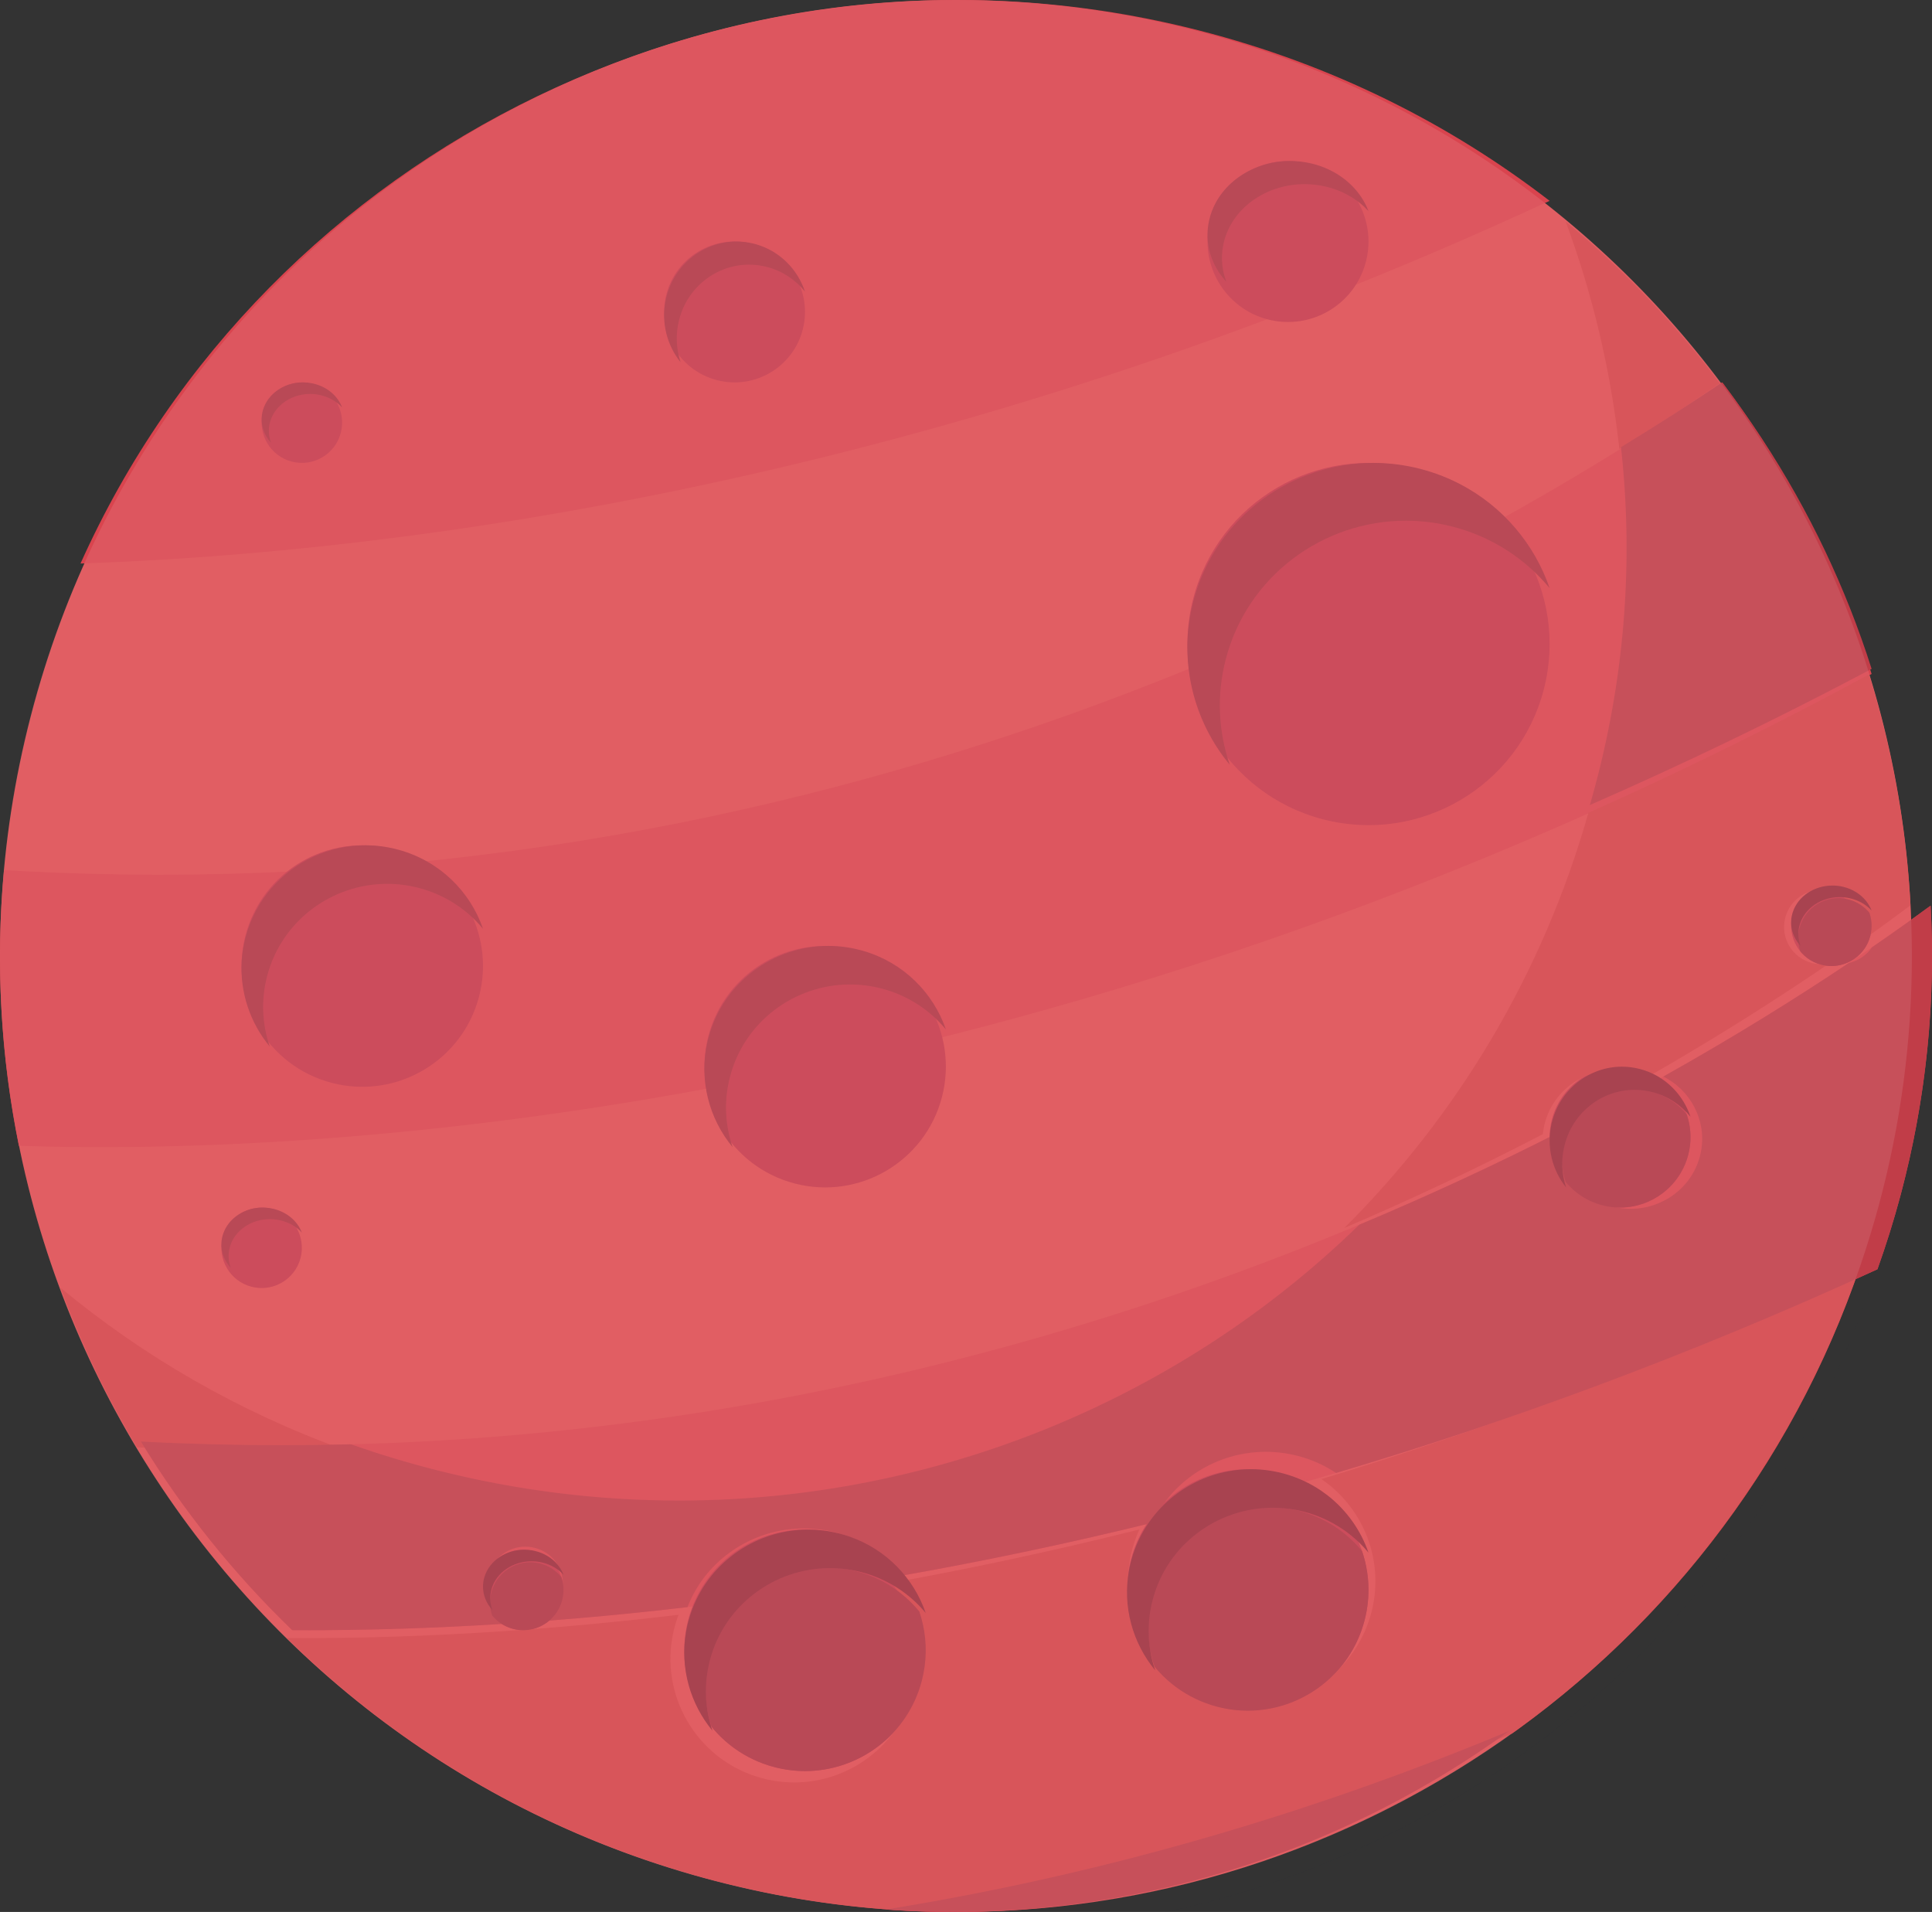 <?xml version="1.0" encoding="UTF-8"?>
<svg width="96px" height="95px" viewBox="0 0 96 95" version="1.1" xmlns="http://www.w3.org/2000/svg" xmlns:xlink="http://www.w3.org/1999/xlink">
    <rect x="0" y="0" width="96" height="95" fill="#333333" stroke="none"/>
    <!-- Generator: Sketch 49.1 (51147) - http://www.bohemiancoding.com/sketch -->
    <title>Group 10</title>
    <desc>Created with Sketch.</desc>
    <defs></defs>
    <g id="Page-1" stroke="none" stroke-width="1" fill="none" fill-rule="evenodd">
        <g id="Avaleht_700px" transform="translate(-561, -48)">
            <g id="Group-10" transform="translate(561, 48)">
                <g id="Group-6">
                    <path d="M93.464,59.437 C86.872,84.821 60.949,100.056 35.564,93.464 C10.179,86.871 -5.056,60.949 1.536,35.564 C8.129,10.179 34.052,-5.056 59.437,1.536 C84.822,8.129 100.056,34.051 93.464,59.437" id="Fill-257" fill="#DE4D52"></path>
                    <path d="M0.938,56.934 C14.46,57.387 51.171,56.103 93,33.487 C91.374,28.262 88.858,23.36 85.582,19 C71.997,28.335 40.928,45.661 0.201,43.23 C-0.23,47.888 0.039,52.498 0.938,56.934" id="Fill-258" fill="#D9444E"></path>
                    <path d="M94.453,59.327 C95.727,54.525 96.19,49.703 95.931,45 C85.12,52.939 51.974,73.975 7,71.625 C9.085,75.036 11.607,78.191 14.518,80.997 C28.725,81.088 58.622,78.976 93.289,63.066 C93.725,61.847 94.116,60.6 94.453,59.327" id="Fill-259" fill="#D9444E"></path>
                    <path d="M44,94.878 C55.259,95.694 66.178,92.387 75,86 C66.11,89.711 55.682,93.002 44,94.878" id="Fill-260" fill="#D9444E"></path>
                    <path d="M77,9.98 C72.006,6.128 66.149,3.198 59.624,1.524 C36.677,-4.359 13.297,7.277 4,28 C19.647,27.472 46.478,24.138 77,9.98" id="Fill-261" fill="#D9444E"></path>
                    <path d="M76.709,34.262 C75.46,39.071 70.548,41.958 65.738,40.709 C60.929,39.459 58.042,34.548 59.291,29.738 C60.541,24.928 65.452,22.042 70.262,23.291 C75.071,24.541 77.958,29.452 76.709,34.262" id="Fill-262" fill="#C6394A"></path>
                    <path d="M59,30 C59.001,29.998 59.001,29.995 59.001,29.993 C59.001,29.996 59.001,29.997 59,30 M59.008,29.967 C59.009,29.964 59.01,29.962 59.01,29.959 C59.01,29.962 59.009,29.964 59.008,29.967 M59.016,29.934 C59.017,29.931 59.018,29.928 59.018,29.925 C59.018,29.928 59.017,29.932 59.016,29.934 M59.07,29.729 C60.181,25.678 63.8,23.003 67.761,23 C63.8,23.003 60.181,25.678 59.07,29.729 M72,24.067 C71.999,24.067 71.999,24.066 71.999,24.066 C71.999,24.066 71.999,24.067 72,24.067 M71.938,24.033 C71.935,24.032 71.932,24.031 71.929,24.029 C71.933,24.031 71.935,24.032 71.938,24.033 M71.91,24.02 C71.906,24.017 71.902,24.015 71.897,24.012 C71.901,24.015 71.906,24.017 71.91,24.02 M71.884,24.006 C71.878,24.002 71.872,24 71.867,23.997 C71.872,24 71.878,24.002 71.884,24.006 M71.861,23.994 C71.321,23.716 70.745,23.49 70.139,23.322 C70.746,23.489 71.321,23.716 71.861,23.994 M70.129,23.32 C70.122,23.317 70.116,23.316 70.11,23.314 C70.116,23.316 70.122,23.317 70.129,23.32 M70.095,23.31 C70.089,23.308 70.084,23.307 70.079,23.306 C70.084,23.307 70.089,23.308 70.095,23.31 M67.772,23 C67.77,23 67.77,23 67.769,23 C67.77,23 67.77,23 67.772,23" id="Fill-263" fill="#D44348"></path>
                    <path d="M61.107,38 C59.317,35.836 58.545,32.893 59.272,29.976 C59.272,29.973 59.272,29.972 59.273,29.969 C59.275,29.96 59.277,29.952 59.28,29.943 C59.281,29.94 59.281,29.938 59.282,29.935 C59.284,29.927 59.286,29.918 59.288,29.91 C59.289,29.908 59.29,29.904 59.29,29.902 C59.293,29.891 59.296,29.88 59.299,29.869 C59.313,29.815 59.328,29.76 59.343,29.706 C60.479,25.669 64.181,23.003 68.233,23 C68.235,23 68.238,23 68.24,23 C68.242,23 68.242,23 68.243,23 C69.011,23 69.793,23.096 70.571,23.296 C70.582,23.299 70.593,23.302 70.603,23.305 C70.609,23.306 70.614,23.307 70.619,23.309 C70.624,23.31 70.63,23.312 70.635,23.313 C70.641,23.315 70.647,23.316 70.654,23.318 C70.657,23.319 70.661,23.32 70.664,23.321 C71.285,23.488 71.874,23.713 72.426,23.991 C72.428,23.991 72.43,23.992 72.432,23.993 C72.437,23.996 72.444,23.999 72.449,24.002 C72.453,24.004 72.458,24.006 72.462,24.009 C72.467,24.011 72.472,24.013 72.476,24.016 C72.483,24.019 72.49,24.022 72.496,24.026 C72.499,24.027 72.502,24.028 72.505,24.03 C72.525,24.041 72.546,24.052 72.567,24.062 C72.567,24.062 72.567,24.063 72.568,24.063 C74.685,25.171 76.25,27.041 77,29.223 C75.802,27.774 74.15,26.676 72.183,26.168 C71.404,25.968 70.622,25.872 69.853,25.872 C65.743,25.872 61.992,28.611 60.911,32.741 C60.439,34.544 60.543,36.36 61.107,38" id="Fill-264" fill="#B13544"></path>
                    <path d="M46.806,54.508 C45.973,57.714 42.699,59.639 39.492,58.806 C36.286,57.973 34.361,54.699 35.194,51.492 C36.026,48.286 39.301,46.361 42.508,47.194 C45.714,48.026 47.639,51.301 46.806,54.508" id="Fill-265" fill="#C6394A"></path>
                    <path d="M35,51 C35,50.999 35,50.999 35,50.999 C35,50.999 35,50.999 35,51 M35.017,50.941 C35.017,50.941 35.017,50.941 35.017,50.941 C35.017,50.941 35.017,50.941 35.017,50.941 M35.022,50.924 C35.022,50.922 35.023,50.92 35.024,50.919 C35.023,50.92 35.022,50.922 35.022,50.924 M35.028,50.905 C35.029,50.903 35.029,50.902 35.029,50.9 C35.029,50.902 35.029,50.903 35.028,50.905 M35.034,50.886 C35.034,50.885 35.035,50.883 35.035,50.881 C35.035,50.883 35.034,50.885 35.034,50.886 M35.053,50.826 C35.81,48.526 38.367,47.003 41.168,47 C38.367,47.003 35.81,48.526 35.053,50.826 M43,47.218 C43,47.218 43,47.218 42.999,47.218 C43,47.218 43,47.218 43,47.218 M42.927,47.201 C42.926,47.2 42.924,47.2 42.924,47.2 C42.924,47.2 42.926,47.2 42.927,47.201 M42.903,47.195 C42.902,47.194 42.901,47.194 42.899,47.194 C42.901,47.194 42.901,47.194 42.903,47.195 M42.852,47.184 C42.85,47.183 42.849,47.183 42.848,47.182 C42.849,47.183 42.85,47.183 42.852,47.184 M42.829,47.179 C42.827,47.178 42.825,47.177 42.822,47.177 C42.825,47.177 42.827,47.178 42.829,47.179 M42.805,47.173 C42.803,47.173 42.801,47.172 42.799,47.172 C42.801,47.172 42.803,47.173 42.805,47.173 M41.179,47 C41.178,47 41.177,47 41.177,47 C41.177,47 41.178,47 41.179,47" id="Fill-266" fill="#C13D48"></path>
                    <path d="M36.404,57 C35.23,55.581 34.713,53.657 35.159,51.742 C35.159,51.742 35.159,51.742 35.159,51.741 C35.165,51.718 35.17,51.696 35.175,51.673 C35.175,51.672 35.175,51.672 35.175,51.672 C35.177,51.665 35.179,51.659 35.181,51.652 C35.181,51.65 35.182,51.648 35.182,51.646 C35.184,51.64 35.185,51.635 35.186,51.63 C35.187,51.628 35.187,51.626 35.188,51.624 C35.189,51.618 35.19,51.613 35.192,51.607 C35.192,51.605 35.193,51.603 35.193,51.601 C35.195,51.595 35.197,51.587 35.199,51.58 C35.203,51.566 35.207,51.551 35.211,51.536 C35.946,48.81 38.431,47.003 41.153,47 C41.155,47 41.158,47 41.161,47 C41.161,47 41.162,47 41.163,47 C41.675,47 42.196,47.064 42.714,47.198 C42.722,47.2 42.729,47.202 42.737,47.204 C42.739,47.204 42.741,47.205 42.743,47.206 C42.748,47.207 42.754,47.208 42.76,47.21 C42.762,47.21 42.764,47.211 42.766,47.212 C42.772,47.213 42.778,47.215 42.784,47.216 C42.786,47.217 42.787,47.217 42.788,47.218 C42.804,47.222 42.819,47.226 42.835,47.23 C42.836,47.231 42.837,47.231 42.838,47.231 C42.845,47.233 42.852,47.235 42.858,47.237 C42.859,47.237 42.86,47.237 42.862,47.238 C42.885,47.245 42.909,47.251 42.932,47.258 C42.932,47.258 42.932,47.258 42.932,47.258 C44.906,47.843 46.376,49.334 47,51.149 C46.202,50.183 45.1,49.451 43.789,49.112 C43.269,48.979 42.748,48.915 42.235,48.915 C39.496,48.915 36.995,50.741 36.274,53.495 C35.959,54.696 36.029,55.907 36.404,57" id="Fill-267" fill="#B13544"></path>
                    <path d="M67.871,13.005 C67.316,15.143 65.133,16.425 62.995,15.871 C60.857,15.315 59.574,13.132 60.129,10.995 C60.685,8.857 62.868,7.574 65.005,8.13 C67.143,8.684 68.425,10.868 67.871,13.005" id="Fill-268" fill="#C6394A"></path>
                    <path d="M60,12 C60,11.999 60,11.997 60,11.995 C60,11.997 60,11.999 60,12 M60,11.976 C60,11.973 60.001,11.968 60.001,11.965 C60.001,11.968 60,11.973 60,11.976 M60.001,11.955 C60.001,11.949 60.001,11.943 60.001,11.937 C60.001,11.943 60.001,11.949 60.001,11.955 M60.001,11.931 C60.001,11.925 60.001,11.918 60.002,11.912 C60.001,11.918 60.001,11.925 60.001,11.931 M60.002,11.909 C60.002,11.901 60.002,11.894 60.002,11.886 C60.002,11.894 60.002,11.901 60.002,11.909 M60.002,11.884 C60.012,11.608 60.048,11.329 60.112,11.052 C60.048,11.329 60.012,11.608 60.002,11.884 M60.112,11.049 C60.114,11.042 60.116,11.034 60.118,11.025 C60.116,11.034 60.114,11.042 60.112,11.049 M60.118,11.025 C60.121,11.01 60.125,10.995 60.129,10.979 C60.125,10.995 60.121,11.01 60.118,11.025 M60.136,10.95 C60.138,10.942 60.14,10.934 60.142,10.927 C60.14,10.934 60.138,10.942 60.136,10.95 M60.145,10.914 C60.605,9.16 62.052,8.004 63.636,8 C62.052,8.004 60.605,9.16 60.145,10.914 M65,8.288 C64.999,8.288 64.998,8.287 64.998,8.287 C64.998,8.287 64.999,8.288 65,8.288 M64.975,8.277 C64.973,8.276 64.972,8.276 64.971,8.275 C64.972,8.276 64.973,8.276 64.975,8.277 M64.959,8.27 C64.958,8.27 64.956,8.269 64.955,8.268 C64.956,8.269 64.958,8.27 64.959,8.27 M64.935,8.26 C64.933,8.259 64.931,8.258 64.928,8.258 C64.931,8.258 64.933,8.259 64.935,8.26 M64.918,8.253 C64.913,8.251 64.908,8.249 64.904,8.247 C64.908,8.249 64.913,8.251 64.918,8.253 M64.894,8.243 C64.891,8.242 64.887,8.241 64.884,8.24 C64.887,8.241 64.891,8.242 64.894,8.243 M64.873,8.235 C64.869,8.234 64.865,8.232 64.86,8.23 C64.865,8.232 64.869,8.234 64.873,8.235 M64.852,8.227 C64.847,8.225 64.843,8.223 64.839,8.222 C64.843,8.223 64.847,8.225 64.852,8.227 M64.83,8.218 C64.825,8.216 64.821,8.215 64.816,8.214 C64.821,8.215 64.825,8.216 64.83,8.218 M64.809,8.211 C64.803,8.208 64.798,8.207 64.792,8.204 C64.798,8.206 64.803,8.208 64.809,8.211 M64.785,8.202 C64.781,8.201 64.777,8.199 64.772,8.197 C64.777,8.199 64.781,8.201 64.785,8.202 M64.766,8.195 C64.76,8.193 64.754,8.191 64.748,8.188 C64.754,8.191 64.76,8.193 64.766,8.195 M64.743,8.187 C64.737,8.185 64.732,8.183 64.727,8.182 C64.732,8.183 64.737,8.185 64.743,8.187 M64.722,8.18 C64.716,8.178 64.71,8.175 64.704,8.174 C64.71,8.176 64.716,8.178 64.722,8.18 M64.698,8.172 C64.692,8.17 64.686,8.168 64.68,8.166 C64.686,8.168 64.692,8.17 64.698,8.172 M64.675,8.164 C64.67,8.162 64.665,8.161 64.659,8.159 C64.665,8.161 64.67,8.162 64.675,8.164 M64.654,8.158 C64.648,8.155 64.641,8.153 64.635,8.151 C64.641,8.153 64.648,8.155 64.654,8.158 M64.63,8.15 C64.625,8.148 64.619,8.147 64.613,8.145 C64.619,8.147 64.625,8.148 64.63,8.15 M64.61,8.144 C64.604,8.142 64.597,8.14 64.59,8.138 C64.597,8.14 64.604,8.142 64.61,8.144 M64.586,8.136 C64.579,8.134 64.572,8.132 64.565,8.131 C64.572,8.133 64.579,8.134 64.586,8.136 M64.539,8.123 C64.536,8.123 64.533,8.121 64.529,8.121 C64.533,8.121 64.536,8.123 64.539,8.123 M63.647,8 C63.647,8 63.646,8 63.646,8 C63.646,8 63.647,8 63.647,8" id="Fill-269" fill="#C13D48"></path>
                    <path d="M60.936,14 C60.333,13.343 59.99,12.507 60,11.633 C60,11.631 60,11.629 60,11.628 C60,11.623 60,11.616 60,11.611 C60,11.608 60.001,11.604 60.001,11.601 C60.001,11.598 60.001,11.595 60.001,11.592 C60.001,11.587 60.001,11.581 60.002,11.575 C60.002,11.574 60.002,11.572 60.002,11.57 C60.002,11.564 60.002,11.559 60.002,11.553 C60.002,11.552 60.002,11.55 60.002,11.55 C60.002,11.543 60.003,11.536 60.003,11.529 C60.003,11.528 60.003,11.527 60.003,11.527 C60.014,11.276 60.055,11.024 60.126,10.772 C60.126,10.77 60.126,10.77 60.126,10.769 C60.128,10.762 60.13,10.755 60.133,10.747 C60.137,10.733 60.141,10.719 60.146,10.705 C60.148,10.696 60.151,10.688 60.153,10.679 C60.156,10.672 60.158,10.665 60.16,10.658 C60.162,10.654 60.163,10.65 60.164,10.646 C60.682,9.054 62.312,8.004 64.096,8 C64.1,8 64.103,8 64.107,8 C64.107,8 64.108,8 64.109,8 C64.437,8 64.771,8.035 65.102,8.109 C65.106,8.11 65.11,8.111 65.113,8.112 C65.123,8.114 65.133,8.116 65.143,8.119 C65.15,8.12 65.158,8.122 65.166,8.124 C65.167,8.124 65.169,8.125 65.17,8.125 C65.178,8.127 65.186,8.129 65.193,8.131 C65.194,8.131 65.195,8.131 65.197,8.131 C65.203,8.133 65.209,8.134 65.216,8.136 C65.218,8.137 65.22,8.137 65.221,8.137 C65.228,8.139 65.236,8.141 65.243,8.143 C65.245,8.144 65.246,8.144 65.248,8.144 C65.255,8.146 65.261,8.147 65.267,8.149 C65.269,8.15 65.27,8.15 65.271,8.151 C65.278,8.152 65.285,8.154 65.292,8.156 C65.294,8.157 65.296,8.157 65.299,8.158 C65.306,8.159 65.313,8.162 65.319,8.164 C65.322,8.164 65.323,8.164 65.324,8.165 C65.33,8.166 65.336,8.168 65.342,8.17 C65.345,8.17 65.347,8.17 65.348,8.171 C65.355,8.174 65.362,8.175 65.369,8.177 C65.371,8.178 65.373,8.179 65.376,8.179 C65.381,8.18 65.386,8.182 65.391,8.183 C65.393,8.184 65.396,8.185 65.398,8.185 C65.404,8.188 65.411,8.189 65.417,8.192 C65.42,8.192 65.423,8.193 65.425,8.194 C65.431,8.195 65.435,8.197 65.441,8.198 C65.443,8.199 65.447,8.2 65.45,8.202 C65.455,8.203 65.46,8.205 65.465,8.206 C65.469,8.207 65.471,8.208 65.475,8.209 C65.48,8.21 65.485,8.212 65.489,8.213 C65.494,8.215 65.498,8.216 65.502,8.218 C65.505,8.219 65.509,8.22 65.512,8.221 C65.517,8.222 65.52,8.223 65.524,8.225 C65.529,8.226 65.534,8.228 65.54,8.23 C65.544,8.231 65.547,8.233 65.551,8.234 C65.554,8.235 65.556,8.235 65.559,8.236 C65.567,8.239 65.574,8.241 65.581,8.244 C65.583,8.244 65.585,8.245 65.586,8.245 C65.59,8.247 65.595,8.249 65.6,8.25 C65.601,8.251 65.602,8.251 65.604,8.251 C65.612,8.254 65.62,8.258 65.629,8.261 C65.63,8.261 65.632,8.261 65.632,8.261 C66.775,8.667 67.621,9.497 68,10.489 C67.468,9.91 66.733,9.47 65.859,9.267 C65.512,9.187 65.166,9.149 64.823,9.149 C62.997,9.149 61.329,10.244 60.849,11.897 C60.64,12.617 60.686,13.344 60.936,14" id="Fill-270" fill="#B13544"></path>
                    <path d="M23.806,49.508 C22.974,52.714 19.699,54.639 16.492,53.806 C13.286,52.973 11.361,49.699 12.194,46.492 C13.027,43.286 16.301,41.361 19.508,42.194 C22.714,43.026 24.639,46.301 23.806,49.508" id="Fill-271" fill="#C6394A"></path>
                    <path d="M12,47 L12,46.999 C12,46.999 12,46.999 12,47 M12.005,46.961 C12.005,46.958 12.005,46.956 12.006,46.954 C12.005,46.957 12.005,46.958 12.005,46.961 M12.007,46.943 C12.007,46.939 12.008,46.936 12.008,46.932 C12.008,46.936 12.007,46.939 12.007,46.943 M12.009,46.926 C12.01,46.922 12.01,46.917 12.011,46.913 C12.01,46.917 12.01,46.922 12.009,46.926 M12.011,46.91 C12.051,46.619 12.13,46.327 12.253,46.035 C12.13,46.327 12.051,46.619 12.011,46.91 M12.254,46.03 C12.256,46.026 12.258,46.021 12.26,46.017 C12.258,46.022 12.256,46.026 12.254,46.03 M12.263,46.011 C12.264,46.007 12.266,46.004 12.267,46 C12.266,46.004 12.264,46.008 12.263,46.011" id="Fill-272" fill="#C13D48"></path>
                    <path d="M13,44 C13.996,42.749 15.453,42.002 17,42 C15.453,42.002 13.996,42.749 13,44" id="Fill-273" fill="#D44348"></path>
                    <path d="M12,47 C12.193,45.854 12.541,44.839 13,44 C12.541,44.839 12.193,45.854 12,47" id="Fill-274" fill="#C13D48"></path>
                    <path d="M20,42.322 L19.999,42.322 L20,42.322 M19.972,42.313 C19.971,42.313 19.969,42.312 19.967,42.311 C19.969,42.312 19.971,42.313 19.972,42.313 M19.944,42.304 C19.942,42.304 19.941,42.303 19.938,42.302 C19.94,42.303 19.942,42.304 19.944,42.304 M18.003,42 C18.002,42 18.001,42 18,42 C18.001,42 18.002,42 18.003,42" id="Fill-275" fill="#D44348"></path>
                    <path d="M13.404,52 C12.433,50.826 11.911,49.306 12.012,47.732 C12.012,47.732 12.012,47.732 12.012,47.732 C12.014,47.717 12.014,47.703 12.016,47.688 C12.016,47.685 12.016,47.683 12.017,47.68 C12.017,47.676 12.017,47.672 12.017,47.668 C12.017,47.664 12.018,47.659 12.018,47.655 C12.018,47.653 12.019,47.651 12.019,47.649 C12.019,47.644 12.019,47.639 12.02,47.634 C12.02,47.633 12.02,47.632 12.02,47.631 C12.047,47.302 12.101,46.971 12.184,46.64 C12.184,46.638 12.185,46.636 12.185,46.635 C12.186,46.63 12.188,46.626 12.189,46.62 C12.19,46.618 12.19,46.615 12.191,46.613 C12.192,46.609 12.193,46.605 12.194,46.601 C12.196,46.594 12.198,46.587 12.199,46.58 C12.203,46.566 12.207,46.551 12.211,46.536 C12.462,45.606 12.917,44.782 13.514,44.102 C14.669,42.787 16.359,42.002 18.152,42 C18.155,42 18.158,42 18.16,42 C18.161,42 18.162,42 18.162,42 C18.675,42 19.196,42.064 19.714,42.198 C19.722,42.2 19.729,42.202 19.737,42.204 C19.739,42.204 19.74,42.205 19.742,42.205 C19.748,42.207 19.754,42.208 19.76,42.21 C19.762,42.21 19.763,42.211 19.765,42.211 C19.772,42.213 19.78,42.215 19.787,42.217 L19.787,42.217 C21.834,42.771 23.361,44.29 24,46.148 C23.201,45.183 22.1,44.45 20.788,44.112 C20.269,43.978 19.749,43.915 19.235,43.915 C16.496,43.915 13.995,45.741 13.274,48.495 C12.959,49.696 13.029,50.907 13.404,52" id="Fill-276" fill="#B13544"></path>
                    <path d="M45.806,83.508 C44.973,86.714 41.699,88.638 38.492,87.806 C35.286,86.974 33.361,83.699 34.194,80.492 C35.026,77.285 38.301,75.362 41.508,76.194 C44.714,77.026 46.638,80.301 45.806,83.508" id="Fill-277" fill="#C6394A"></path>
                    <path d="M67.806,80.507 C66.974,83.714 63.699,85.639 60.492,84.806 C57.286,83.973 55.361,80.698 56.194,77.493 C57.027,74.286 60.301,72.361 63.508,73.194 C66.714,74.026 68.638,77.302 67.806,80.507" id="Fill-278" fill="#C6394A"></path>
                    <path d="M83.887,57.379 C83.401,59.25 81.49,60.373 79.621,59.887 C77.75,59.4 76.628,57.491 77.113,55.62 C77.599,53.75 79.509,52.627 81.38,53.113 C83.25,53.599 84.372,55.509 83.887,57.379" id="Fill-279" fill="#C6394A"></path>
                    <path d="M39.887,16.379 C39.401,18.25 37.491,19.373 35.621,18.887 C33.75,18.402 32.627,16.491 33.113,14.621 C33.6,12.75 35.509,11.627 37.38,12.113 C39.25,12.599 40.373,14.509 39.887,16.379" id="Fill-280" fill="#C6394A"></path>
                    <path d="M33,15 C33,14.999 33.001,14.997 33.001,14.996 C33.001,14.997 33,14.999 33,15 M33.004,14.974 C33.005,14.972 33.006,14.969 33.006,14.967 C33.006,14.969 33.005,14.972 33.004,14.974 M33.008,14.956 C33.009,14.95 33.01,14.945 33.011,14.94 C33.01,14.945 33.009,14.95 33.008,14.956 M33.013,14.931 C33.013,14.927 33.015,14.922 33.015,14.917 C33.015,14.922 33.013,14.927 33.013,14.931 M33.018,14.908 C33.018,14.903 33.02,14.898 33.021,14.893 C33.02,14.898 33.018,14.903 33.018,14.908 M33.022,14.887 C33.023,14.88 33.025,14.874 33.026,14.867 C33.025,14.874 33.023,14.88 33.022,14.887 M33.027,14.862 C33.029,14.855 33.03,14.848 33.031,14.841 C33.03,14.848 33.029,14.855 33.027,14.862 M33.031,14.841 C33.034,14.83 33.036,14.82 33.039,14.809 C33.036,14.82 33.034,14.83 33.031,14.841 M33.042,14.795 C33.426,13.116 34.702,12.004 36.1,12 C34.702,12.004 33.426,13.116 33.042,14.795 M37,12.152 C36.999,12.151 36.999,12.151 36.998,12.151 C36.999,12.151 36.999,12.151 37,12.152 M36.965,12.14 C36.962,12.139 36.96,12.138 36.957,12.137 C36.96,12.138 36.962,12.139 36.965,12.14 M36.949,12.134 C36.944,12.133 36.939,12.132 36.934,12.13 C36.939,12.132 36.944,12.133 36.949,12.134 M36.928,12.128 C36.923,12.126 36.917,12.124 36.911,12.123 C36.917,12.124 36.923,12.126 36.928,12.128 M36.893,12.117 C36.887,12.115 36.879,12.113 36.873,12.111 C36.879,12.113 36.887,12.115 36.893,12.117 M36.11,12 C36.11,12 36.11,12 36.109,12 C36.11,12 36.11,12 36.11,12" id="Fill-281" fill="#C13D48"></path>
                    <path d="M33.819,18 C33.145,17.163 32.842,16.031 33.081,14.901 C33.081,14.9 33.081,14.899 33.081,14.897 C33.083,14.89 33.084,14.884 33.085,14.877 C33.086,14.875 33.087,14.872 33.088,14.87 C33.088,14.866 33.089,14.863 33.09,14.859 C33.091,14.853 33.092,14.848 33.093,14.843 C33.094,14.841 33.094,14.838 33.095,14.835 C33.096,14.831 33.097,14.826 33.098,14.822 C33.099,14.819 33.1,14.815 33.101,14.812 C33.101,14.807 33.103,14.802 33.104,14.798 C33.104,14.795 33.105,14.794 33.106,14.792 C33.107,14.786 33.108,14.779 33.11,14.773 C33.11,14.771 33.111,14.769 33.111,14.768 C33.113,14.762 33.115,14.754 33.116,14.748 C33.119,14.737 33.121,14.728 33.124,14.717 C33.126,14.713 33.126,14.708 33.128,14.703 C33.562,13.079 35.004,12.004 36.584,12 C36.587,12 36.59,12 36.594,12 C36.594,12 36.594,12 36.595,12 C36.88,12 37.168,12.035 37.456,12.107 C37.464,12.11 37.472,12.111 37.48,12.113 C37.487,12.115 37.494,12.117 37.5,12.119 C37.507,12.12 37.513,12.122 37.519,12.124 C37.521,12.124 37.523,12.125 37.526,12.126 C37.532,12.127 37.537,12.129 37.543,12.13 C37.546,12.131 37.548,12.132 37.552,12.133 C37.555,12.134 37.557,12.134 37.561,12.135 C37.573,12.138 37.586,12.143 37.598,12.146 C37.599,12.146 37.6,12.146 37.6,12.147 C38.766,12.492 39.633,13.391 40,14.489 C39.534,13.91 38.892,13.47 38.127,13.268 C37.823,13.187 37.519,13.149 37.22,13.149 C35.622,13.149 34.163,14.244 33.743,15.896 C33.56,16.618 33.6,17.345 33.819,18" id="Fill-282" fill="#B13544"></path>
                    <path d="M16.935,21.502 C16.657,22.572 15.567,23.213 14.497,22.935 C13.428,22.658 12.787,21.566 13.065,20.497 C13.342,19.428 14.434,18.787 15.503,19.065 C16.572,19.342 17.213,20.434 16.935,21.502" id="Fill-283" fill="#C6394A"></path>
                    <path d="M13.246,22 C13.246,21.999 13.245,21.998 13.245,21.998 C13.245,21.998 13.246,21.999 13.246,22 M13.239,21.988 C13.238,21.986 13.237,21.985 13.237,21.984 C13.237,21.985 13.238,21.986 13.239,21.988 M13.233,21.976 C13.232,21.974 13.23,21.973 13.229,21.97 C13.23,21.973 13.232,21.974 13.233,21.976 M13.226,21.966 C13.221,21.956 13.216,21.946 13.211,21.936 C13.216,21.946 13.221,21.956 13.226,21.966 M13.211,21.936 C13.015,21.557 12.947,21.124 13.043,20.689 C12.947,21.123 13.015,21.556 13.211,21.936 M13.043,20.688 C13.044,20.685 13.045,20.681 13.046,20.678 C13.045,20.681 13.044,20.685 13.043,20.688 M13.047,20.674 C13.047,20.67 13.048,20.667 13.049,20.663 C13.048,20.667 13.047,20.67 13.047,20.674 M13.05,20.66 C13.051,20.657 13.052,20.653 13.053,20.65 C13.052,20.653 13.051,20.657 13.05,20.66 M13.053,20.647 C13.054,20.64 13.056,20.634 13.058,20.627 C13.056,20.634 13.054,20.64 13.053,20.647 M13.059,20.623 C13.06,20.62 13.061,20.617 13.061,20.614 C13.061,20.617 13.06,20.62 13.059,20.623 M13.063,20.608 C13.063,20.606 13.064,20.604 13.065,20.601 C13.064,20.604 13.063,20.606 13.063,20.608 M13.067,20.594 C13.068,20.592 13.068,20.589 13.068,20.587 C13.068,20.589 13.068,20.592 13.067,20.594 M13.071,20.578 C13.072,20.576 13.072,20.575 13.073,20.572 C13.072,20.574 13.072,20.576 13.071,20.578 M13.077,20.558 C13.355,19.625 14.314,19.005 15.368,19 C14.314,19.005 13.355,19.625 13.077,20.558 M16,19.072 C15.999,19.072 15.999,19.072 15.999,19.072 C15.999,19.072 15.999,19.072 16,19.072 M15.957,19.062 C15.939,19.058 15.921,19.054 15.903,19.051 C15.921,19.054 15.939,19.058 15.957,19.062 M15.384,19 C15.383,19 15.381,19 15.38,19 C15.381,19 15.383,19 15.384,19" id="Fill-284" fill="#C13D48"></path>
                    <path d="M13.468,22 C13.368,21.891 13.282,21.772 13.212,21.645 C13.212,21.645 13.211,21.644 13.211,21.643 C13.209,21.641 13.207,21.637 13.206,21.635 C13.205,21.633 13.204,21.632 13.204,21.631 C13.203,21.629 13.201,21.627 13.201,21.624 C13.2,21.623 13.198,21.621 13.198,21.619 C13.197,21.618 13.196,21.617 13.195,21.615 C13.191,21.606 13.186,21.598 13.182,21.589 C13.013,21.254 12.954,20.872 13.037,20.49 L13.037,20.489 C13.038,20.486 13.039,20.482 13.039,20.479 C13.039,20.478 13.04,20.477 13.04,20.476 C13.041,20.473 13.042,20.47 13.042,20.467 C13.042,20.466 13.042,20.465 13.043,20.464 C13.044,20.461 13.045,20.458 13.045,20.455 C13.045,20.454 13.045,20.453 13.045,20.453 C13.047,20.447 13.048,20.44 13.05,20.435 C13.05,20.434 13.051,20.432 13.051,20.431 C13.052,20.428 13.052,20.426 13.053,20.424 C13.053,20.422 13.054,20.42 13.055,20.418 C13.055,20.416 13.055,20.414 13.056,20.412 C13.057,20.41 13.058,20.407 13.058,20.405 C13.058,20.403 13.059,20.401 13.059,20.399 C13.06,20.397 13.061,20.394 13.061,20.391 C13.062,20.39 13.062,20.388 13.063,20.387 C13.064,20.383 13.065,20.379 13.067,20.374 C13.306,19.551 14.134,19.004 15.043,19 C15.047,19 15.05,19 15.054,19 C15.054,19 15.056,19 15.057,19 C15.204,19 15.354,19.015 15.505,19.045 C15.521,19.048 15.536,19.051 15.552,19.054 C15.558,19.057 15.565,19.058 15.572,19.059 C15.577,19.061 15.582,19.062 15.588,19.063 C15.588,19.063 15.588,19.063 15.588,19.063 C16.275,19.227 16.786,19.684 17,20.245 C16.734,19.955 16.367,19.735 15.93,19.634 C15.756,19.593 15.582,19.574 15.411,19.574 C14.498,19.574 13.665,20.122 13.424,20.948 C13.32,21.309 13.343,21.672 13.468,22" id="Fill-285" fill="#B13544"></path>
                    <path d="M92.935,46.502 C92.658,47.571 91.566,48.213 90.497,47.935 C89.428,47.658 88.787,46.566 89.065,45.497 C89.342,44.429 90.434,43.787 91.503,44.065 C92.572,44.343 93.213,45.433 92.935,46.502" id="Fill-286" fill="#C6394A"></path>
                    <path d="M14.936,62.503 C14.658,63.572 13.566,64.213 12.497,63.935 C11.428,63.658 10.787,62.566 11.065,61.497 C11.343,60.428 12.433,59.787 13.503,60.065 C14.571,60.342 15.213,61.434 14.936,62.503" id="Fill-287" fill="#C6394A"></path>
                    <path d="M11,62 C11,62 11,61.999 11,61.998 C11,61.999 11,62 11,62 M11.001,61.985 C11.001,61.985 11.001,61.984 11.001,61.983 C11.001,61.984 11.001,61.985 11.001,61.985 M11.002,61.968 L11.002,61.968 L11.002,61.968 M11.003,61.952 L11.003,61.952 L11.003,61.952 M11.004,61.938 C11.004,61.936 11.004,61.935 11.004,61.933 C11.004,61.935 11.004,61.936 11.004,61.938 M11.005,61.923 C11.006,61.921 11.006,61.92 11.006,61.918 C11.006,61.92 11.006,61.921 11.005,61.923 M11.007,61.908 C11.007,61.907 11.008,61.905 11.008,61.903 C11.008,61.905 11.007,61.907 11.007,61.908 M11.009,61.894 C11.009,61.891 11.01,61.889 11.01,61.887 C11.01,61.889 11.009,61.891 11.009,61.894 M11.011,61.875 C11.011,61.872 11.011,61.869 11.012,61.867 C11.011,61.869 11.011,61.872 11.011,61.875 M11.013,61.86 C11.013,61.858 11.013,61.855 11.014,61.852 C11.013,61.855 11.013,61.858 11.013,61.86 M11.015,61.846 C11.015,61.843 11.016,61.841 11.016,61.838 C11.016,61.841 11.015,61.843 11.015,61.846 M11.017,61.831 C11.017,61.829 11.017,61.826 11.018,61.824 C11.017,61.826 11.017,61.829 11.017,61.831 M11.019,61.818 C11.021,61.807 11.023,61.796 11.024,61.785 C11.023,61.796 11.021,61.807 11.019,61.818 M11.024,61.782 C11.025,61.779 11.026,61.775 11.026,61.772 C11.026,61.776 11.025,61.779 11.024,61.782 M11.028,61.768 C11.028,61.764 11.029,61.761 11.029,61.758 C11.029,61.761 11.028,61.764 11.028,61.768 M11.03,61.754 C11.03,61.751 11.031,61.747 11.032,61.744 C11.031,61.747 11.03,61.751 11.03,61.754 M11.032,61.741 C11.034,61.734 11.036,61.726 11.037,61.718 C11.036,61.726 11.034,61.734 11.032,61.741 M11.037,61.717 C11.038,61.714 11.038,61.711 11.039,61.707 C11.038,61.711 11.038,61.714 11.037,61.717 M11.04,61.703 C11.041,61.7 11.042,61.697 11.043,61.694 C11.042,61.697 11.041,61.7 11.04,61.703 M11.043,61.688 C11.044,61.685 11.045,61.682 11.045,61.679 C11.045,61.682 11.044,61.685 11.043,61.688 M11.047,61.674 C11.048,61.671 11.048,61.668 11.049,61.665 C11.048,61.668 11.048,61.671 11.047,61.674 M11.05,61.661 C11.051,61.654 11.053,61.649 11.054,61.644 C11.053,61.649 11.051,61.655 11.05,61.661 M11.056,61.637 C11.056,61.635 11.057,61.632 11.057,61.63 C11.057,61.632 11.056,61.635 11.056,61.637 M11.059,61.623 C11.06,61.62 11.061,61.618 11.062,61.616 C11.061,61.618 11.06,61.62 11.059,61.623 M11.063,61.608 C11.064,61.606 11.065,61.604 11.065,61.601 C11.065,61.604 11.064,61.606 11.063,61.608 M11.068,61.593 C11.069,61.59 11.069,61.589 11.069,61.587 C11.069,61.589 11.069,61.59 11.068,61.593 M11.095,61.504 C11.396,60.6 12.33,60.005 13.352,60 C12.33,60.005 11.396,60.6 11.095,61.504 M14,60.077 L13.999,60.077 L14,60.077 M13.983,60.073 C13.982,60.073 13.981,60.072 13.98,60.072 C13.981,60.072 13.982,60.073 13.983,60.073 M13.369,60 C13.367,60 13.366,60 13.364,60 C13.366,60 13.367,60 13.369,60" id="Fill-288" fill="#D44348"></path>
                    <path d="M11.469,63 C11.151,62.655 10.977,62.21 11.002,61.748 C11.002,61.748 11.002,61.747 11.002,61.746 C11.002,61.742 11.002,61.738 11.003,61.735 C11.003,61.734 11.003,61.733 11.003,61.733 C11.003,61.728 11.004,61.724 11.004,61.72 L11.004,61.719 C11.005,61.715 11.005,61.711 11.005,61.706 L11.005,61.705 C11.005,61.701 11.005,61.697 11.006,61.694 C11.006,61.692 11.006,61.69 11.006,61.689 C11.007,61.686 11.007,61.684 11.007,61.68 C11.008,61.679 11.008,61.678 11.008,61.676 C11.008,61.673 11.009,61.67 11.009,61.667 C11.009,61.666 11.009,61.664 11.009,61.663 C11.009,61.66 11.01,61.657 11.01,61.655 C11.01,61.653 11.011,61.651 11.011,61.649 C11.011,61.645 11.012,61.642 11.012,61.638 C11.012,61.636 11.012,61.633 11.013,61.631 C11.013,61.629 11.013,61.627 11.014,61.625 C11.014,61.623 11.014,61.621 11.015,61.618 C11.015,61.616 11.015,61.615 11.015,61.613 C11.015,61.61 11.016,61.608 11.016,61.606 C11.017,61.604 11.017,61.602 11.017,61.6 C11.018,61.598 11.018,61.596 11.018,61.593 C11.018,61.591 11.018,61.59 11.019,61.588 C11.021,61.579 11.022,61.569 11.024,61.56 C11.024,61.559 11.024,61.558 11.024,61.557 C11.024,61.554 11.025,61.552 11.025,61.548 C11.026,61.547 11.026,61.546 11.027,61.544 C11.027,61.542 11.027,61.539 11.027,61.536 C11.028,61.535 11.028,61.534 11.028,61.532 C11.029,61.53 11.03,61.526 11.03,61.524 C11.03,61.523 11.03,61.522 11.03,61.522 C11.032,61.515 11.033,61.508 11.035,61.501 C11.035,61.501 11.035,61.501 11.035,61.5 C11.036,61.497 11.036,61.495 11.036,61.492 C11.037,61.491 11.037,61.489 11.037,61.488 C11.038,61.485 11.039,61.483 11.039,61.48 C11.039,61.478 11.04,61.476 11.04,61.475 C11.041,61.472 11.042,61.47 11.042,61.467 C11.042,61.466 11.042,61.464 11.043,61.463 C11.044,61.46 11.044,61.458 11.045,61.455 C11.045,61.454 11.045,61.452 11.046,61.451 C11.047,61.446 11.048,61.441 11.049,61.436 C11.05,61.434 11.051,61.433 11.051,61.431 C11.051,61.429 11.052,61.426 11.052,61.424 C11.053,61.422 11.054,61.42 11.054,61.418 C11.054,61.416 11.055,61.414 11.056,61.412 C11.057,61.409 11.057,61.407 11.057,61.405 C11.058,61.403 11.059,61.401 11.059,61.399 C11.06,61.396 11.06,61.394 11.061,61.392 C11.062,61.39 11.062,61.388 11.063,61.386 C11.064,61.382 11.065,61.378 11.067,61.374 C11.072,61.354 11.079,61.334 11.085,61.314 C11.346,60.525 12.156,60.005 13.042,60 C13.046,60 13.05,60 13.053,60 C13.054,60 13.055,60 13.057,60 C13.226,60.001 13.399,60.02 13.572,60.06 C13.576,60.061 13.582,60.062 13.587,60.063 C13.588,60.063 13.588,60.064 13.589,60.064 C13.594,60.065 13.598,60.066 13.603,60.067 L13.604,60.067 C14.282,60.235 14.788,60.689 15,61.244 C14.734,60.954 14.367,60.735 13.93,60.634 C13.756,60.593 13.582,60.574 13.411,60.574 C12.498,60.574 11.665,61.122 11.424,61.948 C11.32,62.309 11.343,62.672 11.469,63" id="Fill-289" fill="#B13544"></path>
                    <path d="M27.936,79.502 C27.658,80.571 26.566,81.213 25.498,80.936 C24.429,80.658 23.787,79.566 24.064,78.497 C24.342,77.428 25.434,76.787 26.502,77.065 C27.571,77.342 28.213,78.433 27.936,79.502" id="Fill-290" fill="#C6394A"></path>
                    <path d="M48.383,96 L48.381,96 L48.383,96 M48.393,96 C69.293,95.994 88.383,81.789 94.059,60.325 C94.06,60.324 94.06,60.323 94.061,60.322 C94.065,60.306 94.069,60.29 94.073,60.274 C94.073,60.274 94.073,60.274 94.073,60.273 C88.413,81.767 69.312,95.996 48.393,96 M36.368,94.418 C36.36,94.416 36.351,94.414 36.343,94.412 C36.351,94.414 36.36,94.416 36.368,94.418 M36.283,94.395 C36.273,94.393 36.263,94.39 36.253,94.388 C36.263,94.39 36.273,94.393 36.283,94.395 M36.195,94.372 C36.187,94.369 36.179,94.367 36.17,94.365 C36.179,94.367 36.186,94.369 36.195,94.372 M36.097,94.345 C36.093,94.344 36.09,94.343 36.085,94.342 C36.088,94.343 36.094,94.345 36.097,94.345 M36,94.319 C35.995,94.317 35.988,94.316 35.982,94.314 C35.988,94.316 35.994,94.317 36,94.319 M35.916,94.296 C35.908,94.293 35.899,94.291 35.89,94.288 C35.898,94.29 35.908,94.294 35.916,94.296 M35.829,94.272 C35.821,94.27 35.812,94.267 35.805,94.265 C35.813,94.267 35.821,94.27 35.829,94.272 M35.735,94.245 C35.73,94.243 35.726,94.243 35.721,94.241 C35.726,94.243 35.73,94.243 35.735,94.245 M35.549,94.193 C35.544,94.19 35.538,94.189 35.532,94.187 C35.538,94.189 35.543,94.19 35.549,94.193 M35.463,94.168 C35.457,94.166 35.45,94.164 35.444,94.162 C35.452,94.164 35.456,94.166 35.463,94.168 M35.371,94.141 C35.367,94.14 35.363,94.139 35.359,94.138 C35.363,94.139 35.368,94.14 35.371,94.141 M35.184,94.087 C35.182,94.086 35.18,94.085 35.177,94.085 C35.18,94.085 35.182,94.086 35.184,94.087 M35.099,94.061 C35.094,94.06 35.09,94.058 35.085,94.057 C35.09,94.058 35.095,94.06 35.099,94.061 M35.007,94.034 C35.004,94.033 35.003,94.033 35,94.032 C35.003,94.033 35.004,94.033 35.007,94.034 M94.171,59.897 C94.175,59.878 94.18,59.86 94.185,59.841 C94.18,59.859 94.175,59.879 94.171,59.897 M94.193,59.811 L94.193,59.81 C94.195,59.802 94.197,59.794 94.199,59.785 C94.197,59.794 94.195,59.801 94.193,59.811 M94.21,59.741 C94.21,59.739 94.21,59.739 94.211,59.738 C94.212,59.735 94.213,59.732 94.213,59.728 C94.213,59.732 94.211,59.737 94.21,59.741 M94.22,59.702 C94.223,59.692 94.225,59.682 94.227,59.673 L94.227,59.672 C94.225,59.682 94.223,59.692 94.22,59.702 M94.234,59.646 C94.237,59.636 94.24,59.625 94.242,59.615 C94.24,59.625 94.237,59.636 94.234,59.646 M94.249,59.587 L94.25,59.583 C94.252,59.575 94.254,59.566 94.256,59.558 C94.254,59.567 94.251,59.578 94.249,59.587 M94.261,59.537 C94.262,59.534 94.262,59.532 94.263,59.529 C94.265,59.523 94.266,59.517 94.268,59.51 C94.269,59.507 94.27,59.503 94.271,59.499 C94.267,59.512 94.265,59.523 94.261,59.537 M94.275,59.481 C94.277,59.473 94.279,59.464 94.281,59.455 C94.282,59.453 94.283,59.448 94.283,59.447 C94.281,59.459 94.277,59.47 94.275,59.481 M94.289,59.424 C94.292,59.41 94.296,59.396 94.299,59.382 C94.296,59.396 94.292,59.41 94.289,59.424 M94.304,59.365 C94.304,59.36 94.306,59.356 94.306,59.352 C94.309,59.342 94.311,59.332 94.314,59.323 C94.31,59.337 94.307,59.349 94.304,59.365 M94.315,59.316 C94.316,59.313 94.317,59.31 94.317,59.307 C94.32,59.296 94.323,59.285 94.325,59.274 C94.328,59.263 94.331,59.252 94.333,59.242 C94.335,59.236 94.336,59.228 94.338,59.222 C94.331,59.253 94.323,59.285 94.315,59.316 M94.341,59.211 C94.341,59.209 94.342,59.208 94.342,59.206 C94.344,59.197 94.346,59.189 94.348,59.18 C94.351,59.169 94.354,59.157 94.356,59.146 C94.351,59.168 94.346,59.189 94.341,59.211 M94.358,59.14 C94.361,59.125 94.364,59.112 94.368,59.096 C94.369,59.093 94.37,59.089 94.371,59.085 C94.372,59.079 94.373,59.073 94.375,59.067 C94.369,59.091 94.363,59.116 94.358,59.14 M94.375,59.066 C94.378,59.055 94.381,59.043 94.383,59.032 C94.383,59.03 94.384,59.028 94.385,59.027 C94.387,59.016 94.389,59.007 94.391,58.996 C94.386,59.019 94.381,59.043 94.375,59.066 M94.394,58.986 C94.405,58.939 94.416,58.891 94.427,58.843 C94.416,58.891 94.405,58.938 94.394,58.986 M94.429,58.834 C94.435,58.812 94.439,58.792 94.444,58.77 C94.439,58.792 94.435,58.812 94.429,58.834 M94.446,58.76 C94.458,58.713 94.468,58.665 94.479,58.618 C94.468,58.664 94.457,58.713 94.446,58.76 M94.481,58.608 C94.486,58.586 94.491,58.563 94.497,58.541 C94.491,58.563 94.487,58.585 94.481,58.608 M94.498,58.536 C94.503,58.511 94.508,58.488 94.514,58.462 C94.508,58.488 94.503,58.511 94.498,58.536 M94.514,58.462 C94.52,58.438 94.525,58.416 94.53,58.392 C94.525,58.415 94.519,58.439 94.514,58.462 M94.532,58.382 C94.543,58.333 94.553,58.286 94.564,58.237 C94.554,58.285 94.543,58.334 94.532,58.382 M94.565,58.232 C94.57,58.21 94.575,58.184 94.58,58.162 C94.575,58.186 94.57,58.209 94.565,58.232 M94.581,58.158 C94.591,58.109 94.602,58.062 94.612,58.013 C94.602,58.062 94.592,58.109 94.581,58.158 M94.614,58.004 C94.62,57.98 94.624,57.959 94.629,57.935 C94.624,57.957 94.619,57.981 94.614,58.004 M94.63,57.933 C94.635,57.908 94.64,57.884 94.645,57.859 C94.64,57.884 94.635,57.908 94.63,57.933 M94.646,57.854 C94.651,57.833 94.656,57.811 94.66,57.79 C94.655,57.812 94.651,57.832 94.646,57.854 M94.663,57.776 C94.672,57.728 94.682,57.684 94.691,57.637 C94.682,57.684 94.672,57.729 94.663,57.776 M94.695,57.621 C94.699,57.603 94.702,57.586 94.706,57.567 C94.702,57.585 94.698,57.603 94.695,57.621 M94.71,57.55 C94.714,57.525 94.718,57.506 94.723,57.481 C94.718,57.504 94.714,57.526 94.71,57.55 M94.725,57.473 C94.729,57.453 94.733,57.435 94.737,57.415 C94.733,57.435 94.729,57.453 94.725,57.473 M94.741,57.393 C94.745,57.375 94.748,57.359 94.751,57.34 C94.748,57.358 94.745,57.376 94.741,57.393 M94.755,57.325 C94.759,57.303 94.764,57.28 94.768,57.258 C94.764,57.279 94.759,57.303 94.755,57.325 M94.771,57.242 C94.774,57.225 94.778,57.208 94.781,57.19 C94.778,57.207 94.774,57.225 94.771,57.242 M94.786,57.169 C94.789,57.148 94.793,57.129 94.797,57.109 C94.793,57.129 94.789,57.148 94.786,57.169 M94.799,57.101 C94.803,57.079 94.807,57.058 94.812,57.036 C94.807,57.058 94.803,57.08 94.799,57.101 M94.816,57.012 C94.819,56.997 94.822,56.983 94.824,56.968 C94.822,56.984 94.819,56.997 94.816,57.012 M94.829,56.942 C94.833,56.922 94.837,56.902 94.841,56.882 C94.837,56.902 94.833,56.922 94.829,56.942 M94.845,56.857 C94.848,56.843 94.851,56.827 94.854,56.813 C94.851,56.828 94.848,56.843 94.845,56.857 M94.859,56.786 C94.862,56.772 94.864,56.757 94.867,56.743 C94.864,56.758 94.862,56.772 94.859,56.786 M94.872,56.719 C94.875,56.699 94.879,56.679 94.882,56.658 C94.879,56.679 94.875,56.699 94.872,56.719 M94.888,56.629 C94.891,56.616 94.893,56.605 94.895,56.592 C94.893,56.605 94.891,56.616 94.888,56.629 M94.901,56.56 C94.903,56.547 94.905,56.533 94.908,56.521 C94.905,56.533 94.903,56.547 94.901,56.56 M94.916,56.475 C94.918,56.462 94.921,56.449 94.923,56.437 C94.921,56.449 94.918,56.462 94.916,56.475 M94.929,56.403 C94.931,56.392 94.933,56.381 94.935,56.37 C94.933,56.38 94.931,56.393 94.929,56.403 M94.941,56.335 C94.943,56.33 94.944,56.322 94.945,56.318 C94.943,56.323 94.943,56.329 94.941,56.335 M94.959,56.235 C94.96,56.23 94.961,56.224 94.962,56.219 C94.961,56.224 94.96,56.23 94.959,56.235 M94.97,56.174 C94.971,56.169 94.972,56.163 94.972,56.158 C94.972,56.163 94.971,56.17 94.97,56.174 M94.998,56.01 C94.999,56.007 94.999,56.003 95,56 C94.999,56.003 94.999,56.007 94.998,56.01" id="Fill-291" fill="#1C2432"></path>
                    <path d="M47.559,95 L47.557,95 C43.608,95 39.597,94.504 35.596,93.466 C35.568,93.458 35.541,93.451 35.512,93.443 C35.504,93.441 35.495,93.439 35.487,93.437 C35.468,93.432 35.447,93.427 35.427,93.421 C35.418,93.418 35.407,93.416 35.398,93.414 C35.378,93.408 35.359,93.403 35.339,93.398 C35.33,93.395 35.323,93.393 35.314,93.391 C35.29,93.385 35.265,93.378 35.241,93.372 C35.238,93.371 35.232,93.37 35.229,93.368 C35.201,93.361 35.172,93.353 35.144,93.346 C35.138,93.344 35.132,93.343 35.126,93.341 C35.104,93.335 35.082,93.329 35.06,93.323 C35.052,93.321 35.042,93.318 35.034,93.316 C35.013,93.31 34.993,93.305 34.973,93.299 C34.965,93.297 34.956,93.295 34.948,93.293 C34.925,93.286 34.902,93.28 34.878,93.273 C34.873,93.272 34.869,93.271 34.864,93.269 C34.835,93.261 34.805,93.253 34.776,93.245 C34.748,93.237 34.72,93.229 34.692,93.221 C34.686,93.219 34.68,93.218 34.674,93.216 C34.652,93.21 34.628,93.203 34.606,93.197 C34.598,93.195 34.594,93.194 34.586,93.192 C34.562,93.185 34.537,93.177 34.513,93.171 C34.51,93.17 34.505,93.169 34.501,93.167 C34.443,93.151 34.384,93.134 34.326,93.117 C34.323,93.117 34.321,93.116 34.319,93.115 C34.292,93.107 34.266,93.1 34.24,93.092 C34.236,93.091 34.231,93.089 34.226,93.088 C34.201,93.081 34.174,93.073 34.149,93.066 C34.145,93.064 34.145,93.064 34.141,93.063 C26.4,90.794 19.655,86.705 14.254,81.389 C14.528,81.392 14.81,81.392 15.095,81.392 C19.829,81.392 26.157,81.137 33.719,80.233 C33.644,80.429 33.579,80.63 33.524,80.837 C33.52,80.851 33.517,80.864 33.513,80.877 C33.511,80.885 33.509,80.891 33.508,80.898 C33.507,80.902 33.507,80.904 33.505,80.907 C33.505,80.911 33.503,80.916 33.503,80.92 C33.502,80.923 33.501,80.926 33.5,80.929 C33.499,80.933 33.498,80.937 33.497,80.941 C33.497,80.944 33.495,80.948 33.495,80.952 C33.494,80.955 33.493,80.958 33.492,80.962 C33.491,80.965 33.49,80.969 33.489,80.973 C33.488,80.977 33.487,80.981 33.486,80.985 C33.485,80.992 33.484,80.997 33.482,81.003 C33.481,81.006 33.48,81.01 33.48,81.013 C33.478,81.017 33.478,81.022 33.476,81.026 C33.476,81.029 33.476,81.031 33.475,81.034 C33.474,81.038 33.473,81.042 33.472,81.046 C33.472,81.05 33.471,81.052 33.47,81.055 C33.469,81.059 33.468,81.063 33.467,81.067 C33.466,81.07 33.466,81.073 33.465,81.076 C33.464,81.08 33.463,81.084 33.462,81.088 C33.462,81.09 33.461,81.092 33.461,81.094 C33.459,81.103 33.457,81.112 33.455,81.121 C33.455,81.124 33.454,81.126 33.453,81.129 C33.453,81.133 33.452,81.136 33.451,81.14 C33.451,81.144 33.45,81.147 33.449,81.15 C33.448,81.154 33.447,81.157 33.446,81.161 C33.446,81.165 33.445,81.168 33.444,81.171 C33.444,81.175 33.443,81.179 33.442,81.183 C33.441,81.186 33.441,81.189 33.44,81.193 C33.439,81.196 33.438,81.2 33.438,81.204 C33.436,81.209 33.436,81.216 33.434,81.221 C33.434,81.224 33.433,81.228 33.432,81.231 C33.432,81.237 33.43,81.241 33.43,81.245 C33.429,81.248 33.428,81.251 33.428,81.253 C33.427,81.258 33.426,81.262 33.425,81.267 C33.425,81.27 33.424,81.272 33.423,81.276 C33.423,81.281 33.422,81.285 33.421,81.29 C33.421,81.292 33.42,81.295 33.419,81.297 C33.419,81.303 33.417,81.31 33.416,81.316 C33.416,81.316 33.416,81.317 33.416,81.318 C33.413,81.333 33.41,81.348 33.408,81.363 C33.407,81.364 33.407,81.364 33.407,81.365 C33.406,81.373 33.404,81.379 33.404,81.386 C33.403,81.387 33.403,81.387 33.403,81.388 C32.868,84.501 34.801,87.557 37.915,88.365 C38.433,88.499 38.953,88.563 39.464,88.563 C42.195,88.563 44.689,86.729 45.407,83.965 C45.906,82.043 45.437,80.098 44.305,78.644 C48.2,77.941 52.315,77.07 56.62,75.991 C56.48,76.295 56.363,76.614 56.271,76.948 C56.264,76.974 56.257,77.001 56.25,77.027 C56.248,77.034 56.246,77.041 56.245,77.048 C56.244,77.051 56.244,77.053 56.243,77.055 C56.242,77.06 56.24,77.065 56.239,77.069 C56.239,77.072 56.237,77.075 56.237,77.078 C56.236,77.083 56.235,77.087 56.234,77.091 C56.233,77.094 56.232,77.097 56.231,77.1 C56.231,77.104 56.229,77.108 56.229,77.112 C56.228,77.116 56.227,77.118 56.227,77.121 C56.225,77.127 56.223,77.133 56.222,77.139 C56.221,77.142 56.221,77.145 56.22,77.148 C56.218,77.154 56.218,77.158 56.216,77.163 C56.216,77.166 56.214,77.17 56.214,77.173 C56.213,77.177 56.212,77.18 56.212,77.184 C56.21,77.187 56.21,77.191 56.209,77.195 C56.208,77.198 56.207,77.202 56.206,77.206 C56.206,77.21 56.205,77.212 56.204,77.215 C56.203,77.22 56.202,77.225 56.201,77.229 C56.2,77.232 56.2,77.234 56.2,77.237 C56.198,77.244 56.196,77.25 56.195,77.258 C56.194,77.259 56.194,77.261 56.193,77.263 C56.193,77.269 56.191,77.274 56.19,77.279 C56.189,77.281 56.189,77.284 56.189,77.286 C56.187,77.292 56.187,77.296 56.185,77.301 C56.185,77.304 56.185,77.306 56.184,77.309 C56.183,77.313 56.182,77.319 56.181,77.323 C56.181,77.325 56.18,77.328 56.179,77.331 C56.178,77.336 56.177,77.342 56.176,77.348 C56.175,77.349 56.175,77.351 56.175,77.351 C56.172,77.367 56.169,77.382 56.166,77.397 C56.166,77.397 56.166,77.398 56.166,77.399 C56.164,77.405 56.163,77.412 56.162,77.419 C56.162,77.42 56.161,77.421 56.161,77.422 C56.16,77.429 56.158,77.436 56.157,77.443 C56.157,77.443 56.157,77.443 56.157,77.444 C55.566,80.588 57.507,83.697 60.652,84.513 C61.17,84.648 61.69,84.712 62.201,84.712 C64.932,84.712 67.425,82.878 68.144,80.113 C68.776,77.683 67.858,75.213 66.006,73.749 C66.005,73.749 66.004,73.748 66.003,73.747 C65.999,73.744 65.995,73.741 65.991,73.738 C65.987,73.735 65.985,73.733 65.981,73.73 C65.98,73.729 65.978,73.728 65.976,73.726 C65.871,73.645 65.764,73.567 65.653,73.492 C74.05,70.948 83.006,67.614 92.311,63.255 C92.696,62.157 93.045,61.038 93.353,59.896 C87.662,81.016 68.523,94.994 47.569,95 C47.566,95 47.562,95 47.559,95 M75.15,86.124 C66.271,89.783 55.856,93.027 44.19,94.877 C45.317,94.957 46.442,94.997 47.56,94.997 C57.6,94.997 67.222,91.789 75.15,86.124 M13.709,72.095 C11.438,72.095 9.14,72.036 6.803,71.911 C5.297,69.394 4.022,66.738 3,63.978 C7.124,67.395 11.88,70.154 17.148,72.049 C16.011,72.08 14.864,72.095 13.709,72.095 M66.795,61.016 C72.372,55.466 76.634,48.462 78.925,40.387 C83.489,38.35 88.146,36.068 92.867,33.513 C91.594,29.418 89.773,25.521 87.468,21.93 C93.703,31.643 96.396,43.588 94.296,55.64 C94.295,55.643 94.295,55.647 94.294,55.65 C94.286,55.698 94.277,55.747 94.268,55.795 C94.268,55.8 94.267,55.806 94.266,55.811 C94.263,55.827 94.261,55.839 94.258,55.856 C94.257,55.86 94.256,55.866 94.255,55.871 C94.251,55.897 94.245,55.925 94.241,55.952 C94.24,55.956 94.238,55.965 94.237,55.969 C94.235,55.982 94.233,55.991 94.231,56.004 C94.229,56.015 94.227,56.025 94.225,56.036 C94.223,56.048 94.221,56.058 94.219,56.069 C94.217,56.082 94.214,56.095 94.212,56.107 C94.209,56.123 94.207,56.136 94.204,56.152 C94.201,56.164 94.199,56.178 94.196,56.191 C94.194,56.201 94.192,56.212 94.19,56.222 C94.188,56.235 94.186,56.246 94.184,56.259 C94.182,56.269 94.18,56.277 94.178,56.287 C94.175,56.308 94.171,56.327 94.167,56.347 C94.166,56.354 94.164,56.364 94.163,56.371 C94.16,56.385 94.157,56.4 94.155,56.413 C94.153,56.422 94.151,56.431 94.15,56.44 C94.147,56.454 94.144,56.469 94.141,56.483 C94.14,56.491 94.138,56.499 94.136,56.507 C94.133,56.527 94.129,56.547 94.125,56.567 C94.123,56.575 94.121,56.585 94.12,56.593 C94.117,56.607 94.115,56.621 94.112,56.635 C94.11,56.643 94.108,56.652 94.107,56.659 C94.102,56.681 94.098,56.702 94.094,56.723 C94.094,56.725 94.094,56.728 94.093,56.731 C94.089,56.75 94.085,56.769 94.081,56.79 C94.08,56.796 94.078,56.804 94.077,56.811 C94.073,56.828 94.07,56.845 94.066,56.862 C94.065,56.867 94.064,56.872 94.063,56.878 C94.059,56.899 94.054,56.922 94.05,56.944 C94.049,56.949 94.048,56.953 94.047,56.959 C94.043,56.977 94.04,56.993 94.036,57.011 C94.035,57.018 94.033,57.025 94.032,57.032 C94.028,57.051 94.025,57.069 94.02,57.089 C94.02,57.091 94.019,57.095 94.018,57.098 C94.014,57.121 94.01,57.141 94.005,57.165 C94.004,57.17 94.002,57.176 94.001,57.181 C93.997,57.2 93.994,57.217 93.99,57.235 C93.989,57.24 93.988,57.246 93.987,57.25 C93.977,57.297 93.968,57.34 93.958,57.387 C93.957,57.391 93.955,57.397 93.955,57.401 C93.951,57.422 93.946,57.443 93.941,57.464 C93.941,57.465 93.941,57.468 93.941,57.469 C93.935,57.494 93.93,57.517 93.925,57.541 L93.924,57.543 C93.919,57.567 93.915,57.588 93.909,57.612 C93.909,57.615 93.908,57.617 93.907,57.621 C93.897,57.669 93.886,57.715 93.876,57.763 C93.876,57.765 93.876,57.767 93.875,57.768 C93.87,57.789 93.865,57.814 93.86,57.836 C93.859,57.838 93.859,57.839 93.859,57.841 C93.848,57.889 93.838,57.935 93.827,57.983 C93.826,57.987 93.825,57.99 93.825,57.994 C93.819,58.017 93.815,58.039 93.809,58.062 L93.809,58.063 C93.803,58.088 93.798,58.111 93.792,58.136 C93.792,58.136 93.792,58.138 93.792,58.14 C93.786,58.161 93.781,58.184 93.776,58.206 C93.775,58.209 93.775,58.212 93.774,58.216 C93.763,58.262 93.752,58.31 93.741,58.356 C93.74,58.359 93.739,58.362 93.739,58.366 C93.733,58.387 93.729,58.406 93.724,58.428 C93.724,58.43 93.723,58.435 93.722,58.438 C93.711,58.484 93.699,58.532 93.689,58.578 C93.687,58.582 93.687,58.584 93.686,58.588 C93.683,58.599 93.681,58.607 93.679,58.618 C94.778,54.045 95.17,49.462 94.929,44.985 C94.098,45.608 93.133,46.312 92.041,47.077 C92.149,46.911 92.233,46.727 92.285,46.524 C92.481,45.772 92.183,45.007 91.592,44.573 C91.592,44.573 91.592,44.573 91.591,44.573 C91.588,44.57 91.585,44.568 91.581,44.566 C91.581,44.565 91.58,44.564 91.579,44.564 C91.576,44.562 91.574,44.56 91.571,44.558 C91.57,44.557 91.569,44.556 91.568,44.556 C91.565,44.554 91.563,44.552 91.56,44.55 C91.557,44.548 91.554,44.546 91.551,44.544 C91.55,44.543 91.549,44.543 91.548,44.541 C91.546,44.54 91.543,44.538 91.54,44.537 C91.539,44.536 91.539,44.535 91.538,44.535 C91.377,44.425 91.196,44.339 90.998,44.284 C90.997,44.284 90.997,44.284 90.996,44.284 C90.993,44.282 90.99,44.282 90.987,44.281 C90.986,44.28 90.984,44.28 90.982,44.279 C90.98,44.279 90.977,44.278 90.975,44.277 C90.971,44.276 90.967,44.275 90.963,44.274 C90.948,44.271 90.933,44.267 90.919,44.263 C90.778,44.231 90.638,44.215 90.499,44.215 C90.499,44.215 90.497,44.215 90.497,44.215 C90.493,44.215 90.491,44.215 90.487,44.215 C89.694,44.219 88.971,44.737 88.732,45.523 C88.728,45.533 88.725,45.544 88.722,45.554 C88.718,45.568 88.714,45.582 88.711,45.596 C88.709,45.601 88.708,45.605 88.707,45.61 C88.706,45.611 88.706,45.612 88.706,45.613 C88.705,45.616 88.704,45.619 88.704,45.623 C88.704,45.624 88.703,45.626 88.703,45.626 C88.702,45.63 88.701,45.633 88.7,45.636 C88.7,45.638 88.7,45.638 88.7,45.64 C88.471,46.612 89.061,47.595 90.034,47.847 C90.189,47.888 90.345,47.908 90.499,47.908 C90.637,47.908 90.773,47.892 90.905,47.862 C88.412,49.566 85.35,51.524 81.767,53.573 C81.549,53.462 81.316,53.371 81.069,53.306 C81.062,53.304 81.054,53.302 81.048,53.3 C81.041,53.299 81.035,53.297 81.029,53.295 C80.739,53.222 80.448,53.186 80.163,53.186 C80.162,53.186 80.161,53.186 80.161,53.186 C80.158,53.186 80.154,53.186 80.152,53.186 C78.592,53.191 77.17,54.239 76.759,55.818 C76.758,55.824 76.756,55.831 76.755,55.837 C76.754,55.839 76.754,55.841 76.753,55.843 C76.752,55.848 76.751,55.854 76.749,55.86 C76.749,55.862 76.748,55.865 76.747,55.868 C76.747,55.871 76.746,55.874 76.745,55.877 C76.744,55.883 76.743,55.888 76.741,55.894 C76.74,55.896 76.74,55.898 76.74,55.9 C76.704,56.052 76.679,56.204 76.663,56.355 C73.647,57.921 70.351,59.498 66.795,61.016 M93.354,59.893 C93.358,59.877 93.362,59.861 93.366,59.846 C93.362,59.861 93.358,59.877 93.354,59.893 M93.486,59.392 C93.486,59.391 93.486,59.39 93.487,59.389 L93.487,59.39 C93.486,59.39 93.486,59.391 93.486,59.392 M93.5,59.336 C93.502,59.33 93.504,59.323 93.505,59.318 C93.504,59.319 93.504,59.319 93.504,59.321 C93.503,59.326 93.502,59.33 93.5,59.336 M93.521,59.254 L93.521,59.253 L93.521,59.254 M93.542,59.174 C93.542,59.171 93.543,59.168 93.544,59.166 L93.543,59.169 C93.542,59.171 93.542,59.171 93.542,59.174 M93.557,59.112 C93.559,59.106 93.56,59.1 93.562,59.094 C93.56,59.1 93.559,59.106 93.557,59.112 M93.576,59.039 C93.576,59.035 93.578,59.032 93.578,59.028 C93.578,59.03 93.578,59.03 93.578,59.032 C93.577,59.033 93.576,59.038 93.576,59.039 M93.596,58.957 C93.598,58.95 93.599,58.944 93.601,58.938 C93.6,58.942 93.599,58.946 93.598,58.95 C93.597,58.952 93.597,58.956 93.596,58.957 M93.611,58.894 C93.614,58.883 93.617,58.872 93.62,58.861 C93.617,58.872 93.614,58.883 93.611,58.894 M93.627,58.83 C93.63,58.819 93.633,58.806 93.636,58.795 C93.636,58.796 93.635,58.798 93.635,58.799 C93.634,58.802 93.633,58.807 93.632,58.81 C93.63,58.816 93.629,58.824 93.627,58.83 M93.643,58.768 C93.649,58.741 93.655,58.714 93.662,58.687 C93.658,58.702 93.655,58.714 93.652,58.73 C93.651,58.732 93.651,58.733 93.651,58.735 C93.648,58.746 93.645,58.758 93.643,58.768 M93.665,58.676 C93.669,58.658 93.673,58.641 93.678,58.624 C93.675,58.634 93.672,58.646 93.67,58.657 C93.669,58.657 93.67,58.656 93.67,58.657 C93.668,58.664 93.666,58.67 93.665,58.676 M80.464,22.315 C80.04,18.418 79.135,14.62 77.794,11 C80.673,13.385 83.243,16.09 85.464,19.046 C83.998,20.054 82.327,21.156 80.464,22.315 M87.462,21.92 C87.455,21.91 87.448,21.898 87.441,21.887 C87.448,21.898 87.455,21.91 87.462,21.92" id="Fill-292" fill="#D44348"></path>
                    <path d="M79,40 C79.097,39.662 79.192,39.322 79.282,38.981 C80.777,33.345 81.153,27.681 80.546,22.217 C82.417,21.076 84.095,19.992 85.566,19 C86.256,19.901 86.914,20.826 87.536,21.772 C87.541,21.78 87.546,21.788 87.552,21.796 C87.558,21.806 87.566,21.818 87.573,21.828 C87.574,21.831 87.577,21.835 87.579,21.838 C89.893,25.372 91.722,29.206 93,33.236 C88.259,35.749 83.583,37.995 79,40" id="Fill-293" fill="#C13D48"></path>
                    <path d="M15.367,81 C15.079,81 14.794,80.999 14.518,80.997 C11.608,78.19 9.084,75.036 7,71.625 C9.357,71.748 11.676,71.807 13.968,71.807 C15.133,71.807 16.291,71.792 17.439,71.762 C18.814,72.247 20.224,72.674 21.667,73.041 C25.703,74.068 29.753,74.558 33.738,74.558 C46.545,74.558 58.683,69.488 67.54,60.852 C71.128,59.35 74.455,57.791 77.498,56.243 C77.327,57.918 78.422,59.512 80.138,59.949 C80.437,60.026 80.737,60.062 81.032,60.062 C82.609,60.062 84.05,59.024 84.465,57.459 C84.87,55.933 84.173,54.38 82.861,53.607 C82.858,53.605 82.855,53.604 82.852,53.602 C82.85,53.601 82.848,53.6 82.846,53.599 C82.84,53.595 82.835,53.592 82.829,53.589 C82.829,53.589 82.829,53.589 82.828,53.588 C82.769,53.554 82.709,53.522 82.648,53.492 C86.264,51.465 89.354,49.529 91.87,47.844 C92.336,47.74 92.75,47.463 93.016,47.068 C94.118,46.312 95.093,45.616 95.931,45 C96.174,49.427 95.779,53.959 94.67,58.481 C94.669,58.482 94.668,58.484 94.668,58.486 C94.664,58.503 94.659,58.52 94.655,58.537 C94.655,58.541 94.653,58.545 94.653,58.548 C94.646,58.576 94.64,58.602 94.633,58.629 C94.631,58.638 94.628,58.646 94.626,58.655 C94.623,58.667 94.62,58.679 94.617,58.69 C94.615,58.7 94.612,58.71 94.61,58.721 C94.607,58.731 94.604,58.743 94.601,58.754 C94.601,58.756 94.6,58.759 94.599,58.762 C94.599,58.764 94.599,58.766 94.598,58.768 C94.595,58.778 94.593,58.787 94.59,58.796 C94.589,58.803 94.588,58.809 94.586,58.815 C94.585,58.82 94.584,58.822 94.583,58.826 C94.579,58.84 94.576,58.853 94.573,58.867 C94.571,58.872 94.569,58.88 94.568,58.885 C94.567,58.889 94.566,58.893 94.565,58.897 C94.563,58.905 94.56,58.915 94.558,58.923 C94.557,58.929 94.556,58.934 94.554,58.94 C94.553,58.944 94.552,58.948 94.551,58.951 C94.549,58.957 94.548,58.963 94.547,58.969 C94.546,58.972 94.545,58.974 94.545,58.976 C94.543,58.983 94.541,58.99 94.539,58.997 C94.537,59.005 94.535,59.014 94.533,59.022 C94.532,59.025 94.532,59.027 94.531,59.03 C94.529,59.037 94.527,59.045 94.525,59.053 C94.523,59.063 94.52,59.073 94.517,59.083 C94.515,59.091 94.512,59.1 94.51,59.108 L94.51,59.109 C94.508,59.118 94.506,59.128 94.503,59.138 C94.501,59.146 94.499,59.154 94.496,59.163 C94.495,59.166 94.495,59.169 94.494,59.172 C94.493,59.178 94.491,59.185 94.489,59.191 C94.487,59.199 94.484,59.209 94.482,59.219 C94.48,59.227 94.478,59.235 94.476,59.243 C94.475,59.244 94.475,59.245 94.475,59.246 C94.472,59.255 94.47,59.264 94.467,59.273 C94.463,59.291 94.458,59.309 94.453,59.327 C94.421,59.45 94.388,59.571 94.355,59.693 C94.355,59.694 94.355,59.694 94.354,59.694 C94.35,59.71 94.346,59.725 94.342,59.741 C94.341,59.741 94.341,59.743 94.34,59.744 C94.03,60.873 93.677,61.98 93.289,63.066 C83.899,67.376 74.861,70.672 66.388,73.188 C65.826,72.813 65.191,72.523 64.498,72.342 C64.497,72.342 64.496,72.342 64.495,72.342 C64.489,72.34 64.484,72.339 64.478,72.338 C64.472,72.336 64.465,72.334 64.458,72.332 C63.936,72.199 63.412,72.136 62.897,72.136 C62.897,72.136 62.896,72.136 62.895,72.136 C62.892,72.136 62.888,72.136 62.884,72.136 C60.493,72.14 58.285,73.509 57.272,75.659 C52.927,76.726 48.775,77.588 44.844,78.282 C44.136,77.392 43.169,76.688 42.019,76.291 C42.018,76.291 42.017,76.291 42.016,76.291 C42.01,76.288 42.003,76.286 41.996,76.283 C41.996,76.283 41.994,76.283 41.993,76.283 C41.986,76.28 41.978,76.277 41.971,76.275 C41.963,76.273 41.956,76.27 41.948,76.267 C41.946,76.267 41.945,76.266 41.943,76.265 C41.937,76.264 41.932,76.262 41.927,76.261 C41.925,76.26 41.922,76.259 41.919,76.258 C41.914,76.257 41.91,76.255 41.905,76.253 C41.903,76.253 41.9,76.252 41.897,76.251 C41.892,76.249 41.886,76.247 41.881,76.246 C41.877,76.244 41.872,76.243 41.867,76.241 C41.863,76.24 41.86,76.239 41.856,76.238 C41.852,76.237 41.848,76.235 41.844,76.234 C41.84,76.233 41.838,76.232 41.835,76.231 C41.831,76.23 41.826,76.229 41.822,76.227 C41.819,76.227 41.817,76.226 41.814,76.225 C41.81,76.223 41.806,76.222 41.801,76.221 C41.8,76.221 41.799,76.22 41.799,76.22 C41.789,76.217 41.778,76.214 41.768,76.21 C41.765,76.21 41.764,76.209 41.761,76.208 C41.756,76.207 41.752,76.206 41.748,76.204 C41.745,76.204 41.743,76.203 41.74,76.202 C41.736,76.201 41.731,76.2 41.726,76.198 C41.724,76.198 41.721,76.197 41.719,76.196 C41.703,76.192 41.687,76.187 41.672,76.183 C41.67,76.182 41.668,76.182 41.666,76.181 C41.661,76.18 41.657,76.178 41.652,76.177 C41.649,76.176 41.646,76.176 41.644,76.175 C41.639,76.174 41.635,76.172 41.631,76.172 C41.627,76.17 41.625,76.17 41.621,76.169 C41.615,76.167 41.609,76.166 41.603,76.164 C41.598,76.162 41.594,76.162 41.59,76.16 C41.586,76.159 41.582,76.158 41.579,76.158 C41.575,76.156 41.571,76.156 41.567,76.154 C41.564,76.154 41.56,76.152 41.556,76.152 C41.552,76.15 41.548,76.15 41.543,76.148 C41.54,76.148 41.538,76.147 41.535,76.146 C41.528,76.144 41.52,76.142 41.513,76.14 C41.503,76.138 41.492,76.135 41.482,76.132 C41.471,76.13 41.462,76.128 41.452,76.125 C40.95,76.003 40.447,75.944 39.952,75.944 C39.951,75.944 39.95,75.944 39.95,75.944 C39.946,75.944 39.943,75.944 39.939,75.944 C37.407,75.948 35.081,77.482 34.161,79.854 C26.53,80.748 20.144,81 15.367,81 M24.241,78.602 C24.206,79.441 24.77,80.222 25.635,80.442 C25.792,80.481 25.949,80.501 26.104,80.501 C26.933,80.501 27.689,79.955 27.908,79.134 C28.11,78.37 27.788,77.594 27.162,77.171 C27.16,77.171 27.159,77.17 27.158,77.169 C27.156,77.168 27.153,77.166 27.151,77.165 C27.149,77.163 27.148,77.163 27.146,77.161 C27.145,77.161 27.143,77.159 27.142,77.159 C26.982,77.054 26.802,76.971 26.607,76.918 C26.607,76.918 26.607,76.917 26.606,76.917 C26.603,76.916 26.6,76.916 26.597,76.914 C26.595,76.914 26.594,76.914 26.592,76.914 C26.59,76.913 26.587,76.912 26.584,76.912 C26.58,76.91 26.576,76.909 26.572,76.908 C26.564,76.906 26.556,76.904 26.549,76.902 C26.542,76.901 26.534,76.899 26.528,76.898 C26.386,76.865 26.245,76.85 26.105,76.849 C26.104,76.849 26.103,76.849 26.102,76.849 C26.098,76.849 26.095,76.849 26.092,76.849 C25.279,76.854 24.538,77.382 24.309,78.181 C24.305,78.193 24.303,78.204 24.299,78.216 C24.299,78.22 24.297,78.224 24.297,78.229 C24.296,78.23 24.295,78.232 24.295,78.233 C24.295,78.236 24.294,78.238 24.293,78.241 C24.292,78.243 24.292,78.245 24.292,78.247 C24.291,78.249 24.29,78.252 24.29,78.254 C24.29,78.256 24.289,78.258 24.288,78.26 C24.288,78.262 24.288,78.264 24.287,78.265 C24.286,78.268 24.286,78.27 24.286,78.273 C24.285,78.274 24.285,78.274 24.285,78.276 C24.284,78.282 24.282,78.288 24.28,78.295 C24.28,78.296 24.28,78.296 24.28,78.296 C24.279,78.299 24.279,78.302 24.278,78.306 C24.278,78.306 24.277,78.307 24.277,78.308 C24.277,78.311 24.276,78.314 24.275,78.317 C24.275,78.318 24.275,78.32 24.275,78.321 C24.275,78.324 24.274,78.327 24.273,78.33 C24.273,78.331 24.273,78.331 24.273,78.332 C24.27,78.347 24.267,78.361 24.264,78.375 C24.264,78.376 24.264,78.376 24.264,78.377 C24.264,78.38 24.264,78.383 24.263,78.387 C24.263,78.387 24.262,78.388 24.262,78.389 C24.26,78.403 24.258,78.418 24.256,78.433 C24.256,78.433 24.256,78.433 24.256,78.434 C24.256,78.436 24.255,78.44 24.255,78.443 C24.254,78.444 24.254,78.445 24.254,78.446 C24.254,78.449 24.254,78.452 24.253,78.455 C24.253,78.456 24.253,78.457 24.253,78.458 C24.252,78.461 24.252,78.464 24.251,78.467 C24.251,78.468 24.251,78.468 24.251,78.47 C24.25,78.479 24.249,78.489 24.248,78.499 C24.248,78.5 24.248,78.501 24.248,78.503 C24.247,78.505 24.247,78.508 24.247,78.51 C24.247,78.512 24.247,78.513 24.247,78.515 C24.247,78.517 24.246,78.52 24.246,78.522 C24.246,78.524 24.245,78.526 24.245,78.528 C24.245,78.53 24.245,78.533 24.245,78.535 C24.245,78.537 24.245,78.539 24.245,78.541 C24.244,78.543 24.244,78.545 24.244,78.547 C24.244,78.551 24.243,78.555 24.243,78.559 C24.243,78.561 24.243,78.562 24.243,78.563 C24.243,78.566 24.243,78.569 24.243,78.571 C24.242,78.573 24.242,78.575 24.242,78.577 C24.242,78.579 24.242,78.582 24.242,78.585 C24.241,78.586 24.241,78.588 24.241,78.59 C24.241,78.593 24.241,78.596 24.241,78.599 C24.241,78.6 24.241,78.601 24.241,78.602" id="Fill-294" fill="#C13D48"></path>
                    <path d="M47.374,95 C46.255,95 45.129,94.959 44,94.878 C55.682,93.002 66.11,89.711 75,86 C67.062,91.746 57.428,95 47.374,95" id="Fill-295" fill="#C13D48"></path>
                    <path d="M40.004,88 C39.505,88 38.998,87.937 38.492,87.806 C35.452,87.017 33.564,84.031 34.087,80.991 C33.784,82.755 34.293,84.501 35.367,85.809 C35.001,84.736 34.933,83.549 35.239,82.37 C35.941,79.669 38.375,77.878 41.041,77.878 C41.54,77.878 42.048,77.94 42.554,78.072 C43.83,78.403 44.902,79.122 45.679,80.069 C45.101,78.376 43.779,76.97 41.997,76.343 C43.11,76.735 44.045,77.43 44.73,78.31 C45.836,79.73 46.293,81.63 45.806,83.508 C45.105,86.208 42.67,88 40.004,88 M34.087,80.989 C34.088,80.982 34.089,80.976 34.091,80.968 C34.089,80.975 34.088,80.982 34.087,80.989 M34.091,80.966 C34.093,80.952 34.096,80.937 34.099,80.922 C34.096,80.937 34.093,80.952 34.091,80.966 M34.099,80.92 C34.1,80.914 34.102,80.907 34.102,80.902 C34.102,80.907 34.1,80.914 34.099,80.92 M34.104,80.895 C34.105,80.89 34.106,80.886 34.106,80.881 C34.106,80.886 34.105,80.89 34.104,80.895 M34.108,80.872 C34.109,80.868 34.11,80.864 34.111,80.859 C34.11,80.864 34.109,80.868 34.108,80.872 M34.112,80.851 C34.113,80.847 34.114,80.843 34.115,80.837 C34.114,80.843 34.113,80.847 34.112,80.851 M34.117,80.828 C34.118,80.822 34.119,80.816 34.12,80.811 C34.119,80.816 34.118,80.822 34.117,80.828 M34.123,80.8 C34.124,80.796 34.124,80.794 34.124,80.79 C34.124,80.794 34.124,80.796 34.123,80.8 M34.127,80.779 C34.128,80.775 34.128,80.773 34.129,80.769 C34.128,80.773 34.128,80.776 34.127,80.779 M34.132,80.758 C34.132,80.755 34.133,80.752 34.134,80.749 C34.133,80.752 34.132,80.755 34.132,80.758 M34.135,80.738 C34.136,80.735 34.137,80.732 34.137,80.73 C34.137,80.732 34.136,80.735 34.135,80.738 M34.143,80.704 C34.143,80.702 34.144,80.7 34.144,80.698 C34.144,80.7 34.143,80.702 34.143,80.704 M34.147,80.686 C34.148,80.683 34.148,80.68 34.149,80.677 C34.149,80.68 34.147,80.683 34.147,80.686 M34.152,80.666 C34.153,80.663 34.153,80.66 34.153,80.657 C34.153,80.66 34.153,80.663 34.152,80.666 M34.157,80.644 C34.157,80.642 34.158,80.64 34.158,80.637 C34.158,80.64 34.157,80.642 34.157,80.644 M34.161,80.625 C34.162,80.621 34.163,80.618 34.164,80.615 C34.163,80.618 34.162,80.621 34.161,80.625 M34.168,80.597 C34.169,80.593 34.17,80.589 34.171,80.585 C34.17,80.589 34.169,80.593 34.168,80.597 M34.173,80.574 C34.174,80.571 34.175,80.568 34.176,80.564 C34.175,80.568 34.174,80.571 34.173,80.574 M34.178,80.554 C34.179,80.55 34.18,80.547 34.181,80.543 C34.18,80.547 34.179,80.55 34.178,80.554 M34.184,80.533 C34.184,80.529 34.186,80.525 34.186,80.521 C34.186,80.525 34.184,80.529 34.184,80.533 M34.189,80.512 C34.19,80.506 34.192,80.499 34.194,80.492 C34.198,80.478 34.201,80.466 34.204,80.453 C34.201,80.466 34.198,80.478 34.194,80.492 C34.192,80.499 34.19,80.506 34.189,80.512 M41.994,76.342 C41.988,76.34 41.982,76.338 41.975,76.335 C41.982,76.338 41.988,76.34 41.994,76.342 M41.972,76.335 C41.965,76.332 41.958,76.329 41.951,76.327 C41.957,76.329 41.965,76.332 41.972,76.335 M41.951,76.327 C41.943,76.325 41.936,76.322 41.929,76.319 C41.936,76.322 41.943,76.325 41.951,76.327 M41.924,76.317 C41.918,76.316 41.913,76.314 41.908,76.313 C41.913,76.314 41.918,76.316 41.924,76.317 M41.9,76.31 C41.896,76.309 41.892,76.307 41.887,76.305 C41.892,76.307 41.896,76.309 41.9,76.31 M41.879,76.303 C41.874,76.301 41.869,76.299 41.863,76.298 C41.869,76.299 41.874,76.301 41.879,76.303 M41.85,76.294 C41.847,76.292 41.843,76.291 41.84,76.29 C41.843,76.291 41.846,76.292 41.85,76.294 M41.828,76.286 C41.825,76.286 41.822,76.284 41.819,76.284 C41.822,76.284 41.824,76.286 41.828,76.286 M41.807,76.28 C41.804,76.279 41.802,76.278 41.799,76.277 C41.801,76.278 41.804,76.279 41.807,76.28 M41.786,76.273 C41.785,76.273 41.785,76.272 41.784,76.272 C41.785,76.272 41.785,76.273 41.786,76.273 M41.754,76.263 C41.752,76.262 41.75,76.262 41.748,76.261 C41.75,76.262 41.752,76.262 41.754,76.263 M41.735,76.257 C41.732,76.257 41.73,76.256 41.727,76.255 C41.73,76.256 41.732,76.257 41.735,76.257 M41.714,76.251 C41.712,76.251 41.709,76.25 41.707,76.249 C41.709,76.25 41.712,76.251 41.714,76.251 M41.661,76.236 C41.659,76.235 41.657,76.235 41.655,76.234 C41.657,76.235 41.659,76.235 41.661,76.236 M41.642,76.23 C41.639,76.229 41.637,76.229 41.634,76.228 C41.637,76.229 41.639,76.229 41.642,76.23 M41.622,76.225 C41.618,76.223 41.616,76.223 41.612,76.222 C41.616,76.223 41.618,76.223 41.622,76.225 M41.594,76.217 C41.59,76.216 41.586,76.215 41.582,76.214 C41.586,76.215 41.59,76.216 41.594,76.217 M41.571,76.211 C41.567,76.21 41.563,76.209 41.56,76.208 C41.563,76.209 41.567,76.21 41.571,76.211 M41.549,76.205 C41.545,76.204 41.542,76.203 41.537,76.202 C41.542,76.203 41.545,76.204 41.549,76.205 M41.529,76.2 C41.522,76.198 41.514,76.196 41.508,76.194 C41.498,76.191 41.487,76.188 41.477,76.186 C41.487,76.188 41.498,76.191 41.508,76.194 C41.514,76.196 41.522,76.198 41.529,76.2 M41.449,76.179 C40.964,76.058 40.477,76 39.997,76 C40.477,76 40.963,76.058 41.449,76.179 M39.985,76 C39.989,76 39.992,76 39.995,76 C39.992,76 39.989,76 39.985,76" id="Fill-296" fill="#B13544"></path>
                    <path d="M34,82 C34,81.999 34,81.999 34.001,81.998 C34.001,81.999 34,81.999 34,82 M34.006,81.98 C34.006,81.979 34.006,81.979 34.007,81.978 C34.006,81.979 34.006,81.979 34.006,81.98 M34.019,81.939 C34.019,81.938 34.019,81.938 34.019,81.937 C34.019,81.938 34.019,81.938 34.019,81.939 M34.024,81.921 C34.025,81.919 34.026,81.917 34.026,81.915 C34.026,81.917 34.025,81.919 34.024,81.921 M34.03,81.903 C34.031,81.9 34.032,81.897 34.033,81.895 C34.032,81.897 34.031,81.9 34.03,81.903 M34.037,81.883 C34.037,81.881 34.038,81.879 34.039,81.876 C34.038,81.879 34.037,81.881 34.037,81.883 M34.043,81.864 C34.044,81.861 34.045,81.858 34.046,81.855 C34.045,81.858 34.044,81.861 34.043,81.864 M34.051,81.841 C34.052,81.837 34.053,81.834 34.055,81.831 C34.053,81.834 34.052,81.837 34.051,81.841 M34.057,81.822 C34.059,81.819 34.06,81.815 34.061,81.812 C34.06,81.815 34.059,81.819 34.057,81.822 M34.064,81.804 C34.065,81.8 34.066,81.797 34.068,81.794 C34.067,81.797 34.065,81.801 34.064,81.804 M34.071,81.786 C34.072,81.782 34.073,81.779 34.074,81.776 C34.073,81.779 34.072,81.783 34.071,81.786 M34.077,81.769 C34.08,81.761 34.083,81.753 34.086,81.746 C34.083,81.753 34.08,81.761 34.077,81.769 M34.087,81.74 C34.089,81.737 34.09,81.733 34.092,81.73 C34.09,81.733 34.089,81.737 34.087,81.74 M34.094,81.722 C34.096,81.719 34.097,81.715 34.099,81.712 C34.097,81.715 34.096,81.719 34.094,81.722 M34.101,81.704 C34.103,81.701 34.104,81.697 34.106,81.693 C34.104,81.697 34.103,81.701 34.101,81.704 M34.108,81.687 C34.11,81.683 34.111,81.679 34.113,81.675 C34.111,81.679 34.11,81.683 34.108,81.687 M34.117,81.667 C34.119,81.661 34.121,81.657 34.123,81.651 C34.121,81.657 34.119,81.662 34.117,81.667 M34.127,81.64 C34.129,81.637 34.13,81.634 34.131,81.631 C34.13,81.634 34.129,81.637 34.127,81.64 M34.135,81.622 C34.136,81.619 34.138,81.616 34.139,81.613 C34.138,81.616 34.136,81.619 34.135,81.622 M34.143,81.603 C34.144,81.6 34.146,81.598 34.147,81.595 C34.146,81.597 34.144,81.6 34.143,81.603 M34.151,81.583 C34.153,81.581 34.154,81.579 34.155,81.576 C34.154,81.579 34.153,81.581 34.151,81.583 M34.178,81.523 C34.26,81.344 34.356,81.17 34.466,81 C34.356,81.17 34.26,81.344 34.178,81.523" id="Fill-297" fill="#BE3E42"></path>
                    <path d="M34,80 C34.936,77.573 37.305,76.004 39.882,76 C37.306,76.004 34.936,77.573 34,80 M42,76.355 C41.999,76.355 41.999,76.355 41.997,76.355 C41.999,76.355 41.999,76.355 42,76.355 M41.977,76.347 C41.976,76.347 41.975,76.346 41.974,76.346 C41.975,76.346 41.976,76.347 41.977,76.347 M41.928,76.331 C41.927,76.33 41.924,76.329 41.923,76.329 C41.925,76.329 41.926,76.33 41.928,76.331 M41.907,76.324 C41.904,76.323 41.901,76.322 41.898,76.321 C41.901,76.322 41.904,76.323 41.907,76.324 M41.885,76.316 C41.882,76.316 41.879,76.315 41.876,76.314 C41.879,76.315 41.882,76.316 41.885,76.316 M41.859,76.309 C41.855,76.307 41.85,76.305 41.846,76.304 C41.85,76.305 41.855,76.307 41.859,76.309 M41.834,76.301 C41.83,76.299 41.826,76.298 41.822,76.296 C41.826,76.298 41.83,76.299 41.834,76.301 M41.813,76.294 C41.809,76.292 41.804,76.291 41.8,76.29 C41.804,76.291 41.809,76.292 41.813,76.294 M41.792,76.287 C41.787,76.286 41.783,76.284 41.778,76.283 C41.783,76.284 41.787,76.286 41.792,76.287 M41.776,76.282 C41.766,76.279 41.755,76.276 41.745,76.273 C41.755,76.276 41.766,76.279 41.776,76.282 M41.738,76.27 C41.733,76.269 41.728,76.268 41.724,76.266 C41.728,76.268 41.733,76.269 41.738,76.27 M41.716,76.264 C41.712,76.263 41.707,76.262 41.702,76.26 C41.707,76.262 41.712,76.263 41.716,76.264 M41.695,76.258 C41.679,76.253 41.663,76.249 41.647,76.244 C41.663,76.249 41.679,76.253 41.695,76.258 M41.64,76.242 C41.635,76.241 41.631,76.24 41.626,76.238 C41.631,76.24 41.635,76.241 41.64,76.242 M41.618,76.236 C41.614,76.235 41.609,76.233 41.605,76.233 C41.609,76.233 41.613,76.235 41.618,76.236 M41.595,76.23 C41.589,76.228 41.583,76.227 41.576,76.225 C41.583,76.227 41.589,76.228 41.595,76.23 M41.563,76.221 C41.559,76.22 41.555,76.219 41.552,76.218 C41.555,76.219 41.559,76.22 41.563,76.221 M41.54,76.215 C41.537,76.214 41.533,76.213 41.529,76.212 C41.533,76.213 41.537,76.214 41.54,76.215 M41.516,76.209 C41.513,76.208 41.51,76.207 41.507,76.207 C41.51,76.207 41.513,76.208 41.516,76.209 M41.453,76.192 C41.443,76.19 41.433,76.188 41.423,76.186 C41.433,76.188 41.443,76.19 41.453,76.192 M39.896,76 C39.895,76 39.894,76 39.894,76 C39.894,76 39.895,76 39.896,76" id="Fill-298" fill="#AD3942"></path>
                    <path d="M35.405,86 C34.301,84.666 33.778,82.886 34.089,81.088 C34.089,81.087 34.089,81.087 34.089,81.086 C34.09,81.079 34.091,81.072 34.093,81.065 C34.093,81.064 34.093,81.064 34.093,81.063 C34.096,81.048 34.098,81.033 34.102,81.018 C34.102,81.017 34.102,81.017 34.102,81.016 C34.103,81.01 34.104,81.003 34.105,80.997 C34.106,80.995 34.106,80.992 34.106,80.99 C34.108,80.986 34.108,80.981 34.109,80.976 C34.11,80.973 34.11,80.97 34.111,80.967 C34.112,80.963 34.113,80.959 34.114,80.954 C34.114,80.951 34.115,80.948 34.115,80.946 C34.116,80.941 34.117,80.937 34.118,80.932 C34.119,80.928 34.119,80.925 34.12,80.921 C34.121,80.916 34.122,80.91 34.123,80.905 C34.124,80.901 34.125,80.897 34.126,80.893 C34.127,80.89 34.127,80.887 34.127,80.884 C34.129,80.88 34.129,80.876 34.13,80.872 C34.131,80.869 34.132,80.866 34.132,80.862 C34.133,80.859 34.134,80.855 34.135,80.851 C34.136,80.848 34.136,80.845 34.137,80.841 C34.138,80.838 34.138,80.834 34.139,80.83 C34.14,80.827 34.14,80.824 34.141,80.822 C34.143,80.813 34.145,80.804 34.147,80.795 C34.147,80.793 34.148,80.791 34.148,80.789 C34.149,80.785 34.15,80.781 34.151,80.777 C34.151,80.775 34.153,80.771 34.153,80.768 C34.154,80.764 34.155,80.76 34.156,80.756 C34.157,80.754 34.157,80.751 34.157,80.748 C34.159,80.744 34.159,80.739 34.161,80.735 C34.161,80.732 34.162,80.73 34.162,80.727 C34.163,80.723 34.164,80.719 34.166,80.715 C34.166,80.711 34.167,80.708 34.168,80.704 C34.17,80.699 34.171,80.693 34.172,80.687 C34.173,80.682 34.174,80.678 34.175,80.674 C34.176,80.67 34.177,80.667 34.178,80.663 C34.179,80.66 34.18,80.657 34.18,80.653 C34.181,80.649 34.182,80.646 34.183,80.642 C34.184,80.638 34.185,80.635 34.186,80.631 C34.187,80.628 34.188,80.624 34.189,80.622 C34.189,80.618 34.191,80.613 34.191,80.609 C34.193,80.606 34.193,80.603 34.194,80.6 C34.195,80.593 34.197,80.587 34.199,80.579 C34.203,80.566 34.206,80.553 34.21,80.539 C34.265,80.333 34.331,80.133 34.405,79.937 C35.32,77.549 37.633,76.004 40.149,76 C40.153,76 40.157,76 40.16,76 C40.161,76 40.162,76 40.162,76 C40.655,76 41.155,76.059 41.654,76.183 C41.663,76.185 41.673,76.187 41.683,76.189 C41.693,76.192 41.704,76.195 41.714,76.197 C41.721,76.2 41.729,76.202 41.736,76.204 C41.739,76.204 41.742,76.205 41.744,76.206 C41.749,76.207 41.753,76.208 41.757,76.209 C41.761,76.21 41.765,76.211 41.768,76.212 C41.771,76.213 41.776,76.214 41.78,76.215 C41.783,76.216 41.786,76.216 41.79,76.218 C41.795,76.219 41.799,76.22 41.803,76.221 C41.809,76.223 41.816,76.224 41.822,76.226 C41.825,76.227 41.828,76.228 41.831,76.229 C41.835,76.23 41.84,76.231 41.844,76.233 C41.847,76.233 41.85,76.234 41.852,76.235 C41.857,76.236 41.861,76.237 41.866,76.239 C41.868,76.239 41.87,76.24 41.872,76.241 C41.888,76.245 41.903,76.249 41.919,76.254 C41.922,76.255 41.924,76.255 41.926,76.256 C41.931,76.257 41.936,76.259 41.94,76.26 C41.943,76.261 41.945,76.262 41.947,76.262 C41.951,76.264 41.956,76.265 41.961,76.266 C41.963,76.267 41.966,76.268 41.968,76.268 C41.978,76.272 41.988,76.275 41.998,76.278 C41.999,76.278 42,76.278 42,76.278 C42.005,76.28 42.009,76.281 42.014,76.282 C42.017,76.284 42.019,76.284 42.021,76.285 C42.026,76.286 42.03,76.288 42.034,76.289 C42.037,76.29 42.04,76.291 42.043,76.292 C42.047,76.293 42.051,76.295 42.055,76.296 C42.059,76.297 42.063,76.298 42.066,76.299 C42.071,76.301 42.076,76.302 42.08,76.304 C42.085,76.305 42.091,76.307 42.096,76.309 C42.099,76.31 42.102,76.311 42.104,76.311 C42.109,76.313 42.113,76.315 42.118,76.316 C42.121,76.317 42.123,76.318 42.126,76.319 C42.131,76.32 42.136,76.322 42.142,76.324 C42.143,76.324 42.146,76.325 42.147,76.326 C42.155,76.328 42.162,76.331 42.17,76.333 C42.177,76.336 42.184,76.338 42.191,76.341 C42.193,76.341 42.193,76.342 42.195,76.342 C42.201,76.344 42.208,76.346 42.214,76.349 C42.216,76.349 42.216,76.349 42.217,76.35 C44.048,76.989 45.406,78.422 46,80.148 C45.202,79.183 44.1,78.45 42.789,78.112 C42.269,77.978 41.748,77.914 41.235,77.914 C38.495,77.914 35.994,79.741 35.273,82.494 C34.959,83.696 35.028,84.906 35.405,86" id="Fill-299" fill="#9E2F3D"></path>
                    <path d="M62.004,85 C61.505,85 60.998,84.937 60.492,84.806 C57.421,84.008 55.527,80.971 56.103,77.9 C55.767,79.694 56.274,81.477 57.367,82.809 C57.001,81.737 56.933,80.549 57.24,79.37 C57.941,76.67 60.376,74.878 63.042,74.878 C63.541,74.878 64.048,74.941 64.553,75.072 C65.83,75.404 66.902,76.122 67.678,77.069 C67.308,75.981 66.629,75.012 65.718,74.291 C67.527,75.721 68.423,78.133 67.806,80.507 C67.105,83.208 64.67,85 62.004,85 M56.103,77.899 C56.104,77.892 56.106,77.885 56.107,77.878 C56.106,77.885 56.104,77.892 56.103,77.899 M56.108,77.875 C56.109,77.869 56.11,77.862 56.112,77.856 C56.11,77.862 56.109,77.869 56.108,77.875 M56.112,77.854 C56.115,77.839 56.118,77.825 56.121,77.809 C56.118,77.825 56.115,77.839 56.112,77.854 M56.122,77.807 C56.122,77.801 56.124,77.795 56.125,77.79 C56.124,77.795 56.122,77.801 56.122,77.807 M56.126,77.782 C56.127,77.778 56.128,77.772 56.129,77.768 C56.128,77.772 56.127,77.777 56.126,77.782 M56.131,77.76 C56.132,77.756 56.133,77.751 56.134,77.746 C56.133,77.751 56.132,77.756 56.131,77.76 M56.135,77.739 C56.137,77.734 56.138,77.729 56.139,77.723 C56.138,77.729 56.137,77.734 56.135,77.739 M56.14,77.718 C56.141,77.711 56.143,77.704 56.145,77.698 C56.143,77.704 56.141,77.711 56.14,77.718 M56.146,77.69 C56.147,77.686 56.148,77.681 56.149,77.677 C56.148,77.681 56.147,77.686 56.146,77.69 M56.151,77.668 C56.152,77.664 56.153,77.66 56.154,77.657 C56.153,77.66 56.152,77.664 56.151,77.668 M56.157,77.646 C56.157,77.642 56.158,77.639 56.159,77.636 C56.158,77.639 56.157,77.642 56.157,77.646 M56.161,77.626 C56.163,77.621 56.163,77.616 56.164,77.611 C56.163,77.616 56.163,77.621 56.161,77.626 M56.166,77.602 C56.168,77.597 56.169,77.591 56.171,77.585 C56.169,77.591 56.168,77.597 56.166,77.602 M56.173,77.576 C56.174,77.572 56.175,77.568 56.176,77.564 C56.175,77.568 56.174,77.572 56.173,77.576 M56.178,77.555 C56.179,77.551 56.18,77.547 56.181,77.542 C56.18,77.546 56.179,77.551 56.178,77.555 M56.184,77.534 C56.184,77.53 56.186,77.525 56.187,77.52 C56.186,77.525 56.184,77.53 56.184,77.534 M56.189,77.513 C56.19,77.507 56.192,77.499 56.194,77.493 C56.201,77.467 56.207,77.441 56.215,77.415 C56.207,77.441 56.201,77.467 56.194,77.493 C56.192,77.499 56.19,77.506 56.189,77.513 M65.716,74.289 C65.712,74.286 65.708,74.283 65.704,74.28 C65.708,74.283 65.712,74.286 65.716,74.289 M65.694,74.273 C65.693,74.271 65.691,74.27 65.69,74.269 C65.691,74.27 65.693,74.271 65.694,74.273 M63.546,73.204 C63.545,73.204 63.544,73.204 63.543,73.204 C63.545,73.204 63.545,73.204 63.546,73.204 M63.527,73.2 C63.521,73.198 63.514,73.196 63.508,73.194 C63.003,73.063 62.496,73.001 61.998,73 C62.496,73 63.003,73.063 63.508,73.194 C63.514,73.196 63.521,73.198 63.527,73.2 M61.985,73 C61.989,73 61.992,73 61.996,73 C61.992,73 61.989,73 61.985,73" id="Fill-300" fill="#B13544"></path>
                    <path d="M56,78 C56,77.999 56,77.999 56,77.999 L56,78 M56.006,77.969 C56.006,77.968 56.007,77.967 56.007,77.966 C56.007,77.967 56.006,77.968 56.006,77.969 M56.013,77.938 C56.013,77.937 56.013,77.936 56.013,77.935 C56.013,77.936 56.013,77.937 56.013,77.938 M56.027,77.872 C56.027,77.871 56.027,77.87 56.028,77.869 C56.027,77.87 56.027,77.871 56.027,77.872 M56.033,77.844 C56.034,77.841 56.035,77.837 56.035,77.834 C56.034,77.837 56.034,77.841 56.033,77.844 M56.04,77.814 C56.041,77.81 56.041,77.807 56.042,77.803 C56.041,77.807 56.041,77.81 56.04,77.814 M56.047,77.783 C56.047,77.78 56.048,77.776 56.049,77.774 C56.048,77.776 56.048,77.78 56.047,77.783 M56.054,77.75 C56.055,77.748 56.055,77.746 56.056,77.744 C56.055,77.746 56.055,77.748 56.054,77.75 M56.063,77.715 C56.064,77.711 56.064,77.708 56.065,77.705 C56.064,77.708 56.064,77.711 56.063,77.715 M56.07,77.685 C56.071,77.681 56.072,77.678 56.073,77.673 C56.072,77.678 56.071,77.681 56.07,77.685 M56.077,77.657 C56.078,77.652 56.079,77.647 56.081,77.642 C56.079,77.647 56.078,77.653 56.077,77.657 M56.084,77.627 C56.085,77.623 56.087,77.618 56.088,77.613 C56.087,77.618 56.085,77.623 56.084,77.627 M56.093,77.593 C56.094,77.589 56.095,77.585 56.096,77.581 C56.095,77.585 56.094,77.589 56.093,77.593 M56.103,77.556 C56.104,77.552 56.105,77.548 56.106,77.544 C56.105,77.547 56.104,77.552 56.103,77.556 M56.11,77.527 C56.111,77.522 56.113,77.518 56.114,77.514 C56.113,77.518 56.111,77.522 56.11,77.527 M56.118,77.496 C56.119,77.492 56.121,77.489 56.122,77.484 C56.121,77.489 56.119,77.492 56.118,77.496 M56.127,77.465 C56.128,77.463 56.129,77.459 56.13,77.455 C56.129,77.459 56.128,77.463 56.127,77.465 M56.169,77.317 C56.304,76.858 56.477,76.418 56.684,76 C56.477,76.418 56.304,76.858 56.169,77.317" id="Fill-301" fill="#BE3E42"></path>
                    <path d="M57,77 C57.903,74.559 59.87,73.005 62,73 C59.87,73.005 57.903,74.559 57,77" id="Fill-302" fill="#AD3942"></path>
                    <path d="M66.52,74.381 C66.519,74.38 66.518,74.379 66.516,74.378 C66.518,74.379 66.519,74.38 66.52,74.381 M66.498,74.364 C66.493,74.36 66.489,74.357 66.484,74.353 C66.489,74.357 66.493,74.36 66.498,74.364 M66.477,74.347 C66.322,74.227 66.163,74.111 66,74 C66.163,74.111 66.322,74.227 66.477,74.347" id="Fill-303" fill="#BE3E42"></path>
                    <path d="M66,74 C65.357,73.644 64.63,73.369 63.835,73.197 C64.63,73.368 65.357,73.644 66,74 M63.832,73.196 C63.826,73.195 63.82,73.193 63.813,73.192 C63.82,73.193 63.826,73.195 63.832,73.196 M62.002,73 C62.002,73 62.001,73 62,73 C62.001,73 62.002,73 62.002,73" id="Fill-304" fill="#AD3942"></path>
                    <path d="M57.404,83 C56.282,81.642 55.76,79.824 56.106,77.995 L56.106,77.995 C56.107,77.987 56.108,77.98 56.11,77.973 C56.11,77.972 56.11,77.972 56.11,77.97 C56.112,77.964 56.113,77.957 56.114,77.95 C56.114,77.949 56.114,77.949 56.114,77.948 C56.118,77.933 56.121,77.918 56.124,77.903 C56.124,77.902 56.124,77.901 56.125,77.9 C56.125,77.894 56.127,77.888 56.128,77.883 C56.129,77.88 56.129,77.877 56.129,77.875 C56.131,77.87 56.131,77.865 56.133,77.86 C56.133,77.858 56.133,77.856 56.134,77.853 C56.135,77.848 56.136,77.844 56.138,77.838 C56.138,77.836 56.138,77.834 56.139,77.832 C56.14,77.826 56.142,77.821 56.142,77.815 C56.143,77.813 56.143,77.811 56.144,77.81 C56.145,77.803 56.147,77.796 56.148,77.789 C56.149,77.786 56.149,77.784 56.15,77.782 C56.151,77.777 56.152,77.772 56.153,77.767 C56.154,77.765 56.154,77.762 56.155,77.759 C56.156,77.755 56.157,77.751 56.158,77.747 C56.159,77.744 56.159,77.74 56.161,77.736 C56.161,77.732 56.162,77.729 56.163,77.726 C56.163,77.722 56.165,77.719 56.165,77.716 C56.167,77.711 56.167,77.706 56.169,77.701 C56.169,77.698 56.17,77.695 56.171,77.692 C56.172,77.686 56.174,77.68 56.176,77.674 C56.176,77.671 56.177,77.668 56.178,77.665 C56.178,77.661 56.18,77.657 56.18,77.653 C56.181,77.65 56.182,77.647 56.183,77.643 C56.184,77.639 56.185,77.635 56.186,77.631 C56.186,77.628 56.188,77.625 56.188,77.622 C56.189,77.618 56.19,77.613 56.192,77.608 C56.193,77.606 56.193,77.604 56.194,77.601 C56.195,77.594 56.197,77.587 56.199,77.58 C56.206,77.554 56.213,77.528 56.22,77.501 C56.312,77.169 56.43,76.851 56.57,76.548 C57.578,74.383 59.773,73.005 62.15,73 C62.153,73 62.157,73 62.161,73 C62.161,73 62.162,73 62.163,73 C62.675,73.001 63.196,73.064 63.714,73.198 C63.721,73.199 63.728,73.202 63.735,73.204 C63.74,73.205 63.746,73.206 63.751,73.208 C63.752,73.208 63.753,73.208 63.754,73.208 C64.443,73.391 65.074,73.682 65.633,74.059 C65.743,74.134 65.851,74.212 65.957,74.293 C65.958,74.295 65.96,74.296 65.961,74.297 C65.965,74.3 65.968,74.302 65.971,74.305 C65.975,74.308 65.979,74.311 65.983,74.314 C65.985,74.315 65.985,74.316 65.986,74.316 C66.921,75.051 67.619,76.039 68,77.148 C67.202,76.183 66.101,75.45 64.789,75.112 C64.269,74.979 63.749,74.915 63.235,74.915 C60.496,74.915 57.994,76.741 57.274,79.494 C56.959,80.696 57.029,81.907 57.404,83" id="Fill-305" fill="#9E2F3D"></path>
                    <path d="M80.502,60 C80.211,60 79.915,59.964 79.621,59.887 C77.928,59.447 76.848,57.842 77.017,56.155 C77.033,56.004 77.058,55.853 77.094,55.701 C76.835,56.801 77.129,57.907 77.798,58.721 C77.585,58.096 77.545,57.403 77.723,56.716 C78.132,55.141 79.551,54.096 81.106,54.096 C81.398,54.096 81.694,54.132 81.989,54.209 C82.734,54.401 83.359,54.821 83.812,55.373 C83.549,54.602 83.02,53.931 82.305,53.501 C83.599,54.28 84.286,55.843 83.887,57.379 C83.477,58.955 82.057,60 80.502,60 M77.095,55.695 C77.096,55.69 77.098,55.684 77.098,55.679 C77.098,55.684 77.096,55.69 77.095,55.695 M77.101,55.67 C77.102,55.667 77.102,55.664 77.103,55.661 C77.102,55.664 77.102,55.667 77.101,55.67 M77.107,55.645 C77.108,55.643 77.108,55.641 77.108,55.639 C77.108,55.641 77.108,55.643 77.107,55.645 M82.296,53.496 C82.294,53.495 82.292,53.494 82.29,53.493 C82.292,53.494 82.294,53.495 82.296,53.496 M82.274,53.483 C82.273,53.482 82.273,53.482 82.273,53.482 C82.273,53.482 82.273,53.482 82.274,53.483 M81.361,53.108 C81.073,53.035 80.784,53 80.499,53 C80.784,53 81.073,53.035 81.361,53.108 M80.489,53 C80.491,53 80.495,53 80.497,53 C80.495,53 80.491,53 80.489,53" id="Fill-306" fill="#B13544"></path>
                    <path d="M77,56 C77,55.998 77.001,55.996 77.002,55.993 C77.001,55.996 77,55.998 77,56 M77.006,55.975 C77.007,55.972 77.008,55.968 77.009,55.965 C77.008,55.968 77.007,55.972 77.006,55.975 M77.011,55.956 C77.013,55.95 77.014,55.943 77.016,55.937 C77.014,55.943 77.013,55.95 77.011,55.956 M77.017,55.931 C77.019,55.924 77.021,55.917 77.023,55.91 C77.021,55.917 77.019,55.924 77.017,55.931 M77.023,55.91 C77.505,54.164 79.172,53.004 81,53 C79.172,53.004 77.505,54.164 77.023,55.91" id="Fill-307" fill="#BE3E42"></path>
                    <path d="M83.046,54.027 C83.042,54.024 83.037,54.022 83.033,54.019 C83.037,54.022 83.042,54.024 83.046,54.027 M83.024,54.014 C83.016,54.009 83.008,54.004 83,54 C83.008,54.004 83.016,54.009 83.024,54.014" id="Fill-308" fill="#AD3942"></path>
                    <path d="M83,53.394 C82.687,53.23 82.353,53.097 82,53 C82.353,53.096 82.687,53.23 83,53.394" id="Fill-309" fill="#BE3E42"></path>
                    <path d="M82.263,54.144 C82.177,54.094 82.089,54.046 82,54 C82.089,54.046 82.177,54.094 82.263,54.144" id="Fill-310" fill="#AD3942"></path>
                    <path d="M82,53.177 C81.992,53.174 81.984,53.171 81.976,53.168 C81.984,53.171 81.992,53.174 82,53.177 M81.976,53.168 C81.969,53.166 81.962,53.163 81.955,53.161 C81.962,53.163 81.969,53.166 81.976,53.168 M81.002,53 C81.001,53 81.001,53 81,53 C81.001,53 81.001,53 81.002,53" id="Fill-311" fill="#BE3E42"></path>
                    <path d="M77.819,59 C77.132,58.146 76.83,56.986 77.096,55.833 C77.096,55.831 77.096,55.829 77.097,55.827 C77.098,55.821 77.1,55.815 77.1,55.81 C77.102,55.806 77.102,55.802 77.103,55.8 C77.104,55.797 77.105,55.794 77.105,55.791 C77.107,55.786 77.108,55.779 77.109,55.774 C77.11,55.771 77.11,55.769 77.111,55.768 C77.112,55.761 77.114,55.754 77.116,55.748 C77.536,54.099 78.99,53.004 80.584,53 C80.587,53 80.591,53 80.593,53 C80.594,53 80.595,53 80.596,53 C80.888,53 81.185,53.037 81.481,53.114 C81.487,53.115 81.494,53.117 81.501,53.119 C81.507,53.121 81.515,53.123 81.523,53.125 C81.775,53.194 82.013,53.288 82.236,53.403 C82.297,53.436 82.358,53.47 82.418,53.505 C82.418,53.506 82.419,53.506 82.419,53.507 C82.425,53.509 82.43,53.513 82.436,53.517 C82.438,53.518 82.44,53.519 82.442,53.52 C82.445,53.522 82.448,53.524 82.451,53.526 C83.186,53.977 83.729,54.68 84,55.489 C83.534,54.91 82.892,54.47 82.126,54.268 C81.823,54.187 81.519,54.149 81.219,54.149 C79.621,54.149 78.163,55.245 77.743,56.897 C77.559,57.618 77.6,58.344 77.819,59" id="Fill-312" fill="#9E2F3D"></path>
                    <path d="M91.001,48 C90.835,48 90.666,47.979 90.497,47.935 C89.444,47.661 88.806,46.597 89.053,45.544 C88.906,46.172 89.074,46.803 89.456,47.269 C89.334,46.911 89.311,46.516 89.413,46.124 C89.647,45.223 90.459,44.626 91.347,44.626 C91.514,44.626 91.683,44.647 91.852,44.691 C92.277,44.801 92.634,45.04 92.893,45.356 C92.762,44.972 92.516,44.632 92.185,44.388 C92.824,44.858 93.147,45.687 92.935,46.502 C92.879,46.721 92.788,46.921 92.671,47.1 C92.385,47.533 91.941,47.837 91.441,47.95 C91.298,47.983 91.151,48 91.001,48 M89.054,45.54 C89.055,45.536 89.056,45.533 89.057,45.529 C89.056,45.533 89.055,45.536 89.054,45.54 M89.057,45.525 C89.058,45.522 89.059,45.518 89.06,45.514 C89.059,45.518 89.058,45.522 89.057,45.525 M89.061,45.511 C89.062,45.506 89.063,45.502 89.065,45.497 C89.063,45.502 89.062,45.506 89.061,45.511 M89.077,45.451 C89.08,45.44 89.084,45.428 89.088,45.417 C89.084,45.428 89.08,45.44 89.077,45.451 M92.184,44.388 C92.181,44.385 92.177,44.383 92.173,44.38 C92.177,44.383 92.181,44.385 92.184,44.388 M92.171,44.378 C92.168,44.376 92.165,44.374 92.162,44.372 C92.165,44.374 92.168,44.376 92.171,44.378 M92.159,44.369 C92.156,44.367 92.153,44.365 92.15,44.364 C92.153,44.365 92.156,44.367 92.159,44.369 M92.14,44.357 C92.14,44.356 92.138,44.356 92.138,44.354 C92.138,44.356 92.14,44.356 92.14,44.357 M92.129,44.349 C92.128,44.348 92.127,44.347 92.127,44.347 C92.127,44.347 92.128,44.348 92.129,44.349 M91.541,44.075 C91.541,44.075 91.54,44.075 91.54,44.075 C91.541,44.075 91.541,44.075 91.541,44.075 M91.53,44.072 C91.528,44.071 91.526,44.071 91.525,44.07 C91.526,44.071 91.528,44.071 91.53,44.072 M91.517,44.068 C91.512,44.067 91.508,44.066 91.503,44.065 C91.508,44.066 91.512,44.067 91.517,44.068 M91.456,44.053 C91.304,44.018 91.151,44 91.002,44 C91.151,44 91.304,44.018 91.456,44.053 M90.989,44 C90.992,44 90.995,44 90.999,44 C90.995,44 90.992,44 90.989,44" id="Fill-313" fill="#B13544"></path>
                    <path d="M89,46 C89,45.998 89.001,45.997 89.001,45.995 C89.001,45.997 89,45.998 89,46 M89.004,45.981 C89.004,45.98 89.004,45.978 89.004,45.976 C89.004,45.978 89.004,45.98 89.004,45.981 M89.007,45.962 C89.007,45.961 89.007,45.959 89.008,45.958 C89.007,45.959 89.007,45.961 89.007,45.962 M89.011,45.939 C89.015,45.919 89.019,45.899 89.023,45.879 C89.019,45.899 89.015,45.919 89.011,45.939 M89.033,45.836 C89.281,44.733 90.032,44.006 90.854,44 C90.032,44.006 89.281,44.733 89.033,45.836 M92,44.503 C91.999,44.502 91.999,44.502 91.999,44.502 C91.999,44.502 91.999,44.502 92,44.503 M91.989,44.493 C91.988,44.492 91.987,44.491 91.986,44.49 C91.987,44.491 91.988,44.492 91.989,44.493 M91.978,44.482 C91.977,44.481 91.975,44.48 91.975,44.479 C91.975,44.48 91.977,44.481 91.978,44.482 M91.966,44.471 C91.963,44.468 91.961,44.465 91.957,44.462 C91.961,44.465 91.963,44.468 91.966,44.471 M91.954,44.459 C91.952,44.457 91.949,44.454 91.946,44.452 C91.949,44.454 91.952,44.457 91.954,44.459 M91.944,44.45 C91.777,44.295 91.588,44.175 91.383,44.097 C91.588,44.175 91.777,44.295 91.944,44.45 M91.382,44.097 C91.379,44.095 91.376,44.094 91.372,44.093 C91.376,44.094 91.379,44.095 91.382,44.097 M91.367,44.091 C91.365,44.09 91.362,44.089 91.36,44.088 C91.362,44.089 91.364,44.09 91.367,44.091 M91.347,44.084 C91.331,44.079 91.316,44.073 91.301,44.068 C91.316,44.073 91.331,44.079 91.347,44.084 M90.867,44 C90.866,44 90.864,44 90.864,44 C90.864,44 90.866,44 90.867,44" id="Fill-314" fill="#BE3E42"></path>
                    <path d="M89.468,47 C89.076,46.572 88.903,45.993 89.054,45.417 C89.054,45.415 89.055,45.415 89.055,45.413 C89.056,45.41 89.057,45.407 89.058,45.403 C89.058,45.402 89.059,45.401 89.059,45.4 C89.06,45.396 89.061,45.393 89.062,45.39 C89.062,45.389 89.062,45.388 89.063,45.387 C89.064,45.382 89.065,45.378 89.067,45.374 C89.07,45.359 89.075,45.345 89.079,45.331 C89.082,45.321 89.086,45.31 89.09,45.3 C89.356,44.519 90.161,44.004 91.043,44 C91.047,44 91.05,44 91.054,44 C91.054,44 91.056,44 91.057,44 C91.21,44 91.367,44.016 91.523,44.048 C91.539,44.052 91.555,44.056 91.572,44.059 C91.576,44.061 91.581,44.061 91.585,44.063 C91.588,44.063 91.591,44.064 91.594,44.065 C91.595,44.065 91.597,44.065 91.599,44.066 C91.603,44.067 91.606,44.067 91.61,44.069 C91.61,44.069 91.61,44.069 91.611,44.069 C91.831,44.124 92.033,44.209 92.212,44.319 C92.213,44.319 92.214,44.32 92.214,44.32 C92.217,44.322 92.22,44.324 92.223,44.325 C92.224,44.326 92.226,44.327 92.226,44.328 C92.23,44.33 92.233,44.332 92.236,44.334 C92.239,44.335 92.242,44.337 92.245,44.339 C92.246,44.34 92.248,44.34 92.249,44.342 C92.252,44.343 92.254,44.345 92.257,44.347 C92.259,44.348 92.26,44.348 92.26,44.349 C92.264,44.351 92.268,44.353 92.271,44.356 C92.272,44.356 92.272,44.356 92.272,44.357 C92.612,44.58 92.865,44.892 93,45.244 C92.733,44.954 92.367,44.735 91.93,44.634 C91.756,44.594 91.582,44.574 91.411,44.574 C90.498,44.574 89.665,45.123 89.424,45.949 C89.32,46.309 89.343,46.672 89.468,47" id="Fill-315" fill="#9E2F3D"></path>
                    <path d="M26,81 C25.835,81 25.665,80.979 25.498,80.935 C24.57,80.694 23.964,79.84 24.002,78.92 C23.982,79.418 24.15,79.897 24.456,80.27 C24.334,79.912 24.312,79.516 24.414,79.124 C24.647,78.223 25.459,77.626 26.348,77.626 C26.513,77.626 26.683,77.647 26.851,77.69 C27.276,77.802 27.633,78.041 27.892,78.356 C27.755,77.953 27.49,77.599 27.135,77.353 C27.807,77.817 28.152,78.666 27.935,79.502 C27.701,80.403 26.889,81 26,81 M24.002,78.917 C24.002,78.913 24.002,78.91 24.002,78.907 C24.002,78.91 24.002,78.913 24.002,78.917 M24.003,78.901 C24.003,78.898 24.003,78.896 24.003,78.893 C24.003,78.896 24.003,78.898 24.003,78.901 M24.004,78.887 C24.004,78.884 24.004,78.881 24.004,78.878 C24.004,78.881 24.004,78.884 24.004,78.887 M24.005,78.873 C24.005,78.868 24.005,78.864 24.005,78.86 C24.005,78.864 24.005,78.868 24.005,78.873 M24.006,78.853 C24.006,78.851 24.006,78.849 24.006,78.846 C24.006,78.849 24.006,78.851 24.006,78.853 M24.007,78.839 C24.007,78.837 24.008,78.835 24.008,78.833 C24.008,78.835 24.007,78.837 24.007,78.839 M24.008,78.825 C24.008,78.823 24.008,78.822 24.008,78.819 C24.008,78.822 24.008,78.823 24.008,78.825 M24.01,78.811 C24.01,78.81 24.01,78.808 24.01,78.807 C24.01,78.808 24.01,78.81 24.01,78.811 M24.013,78.775 C24.013,78.774 24.013,78.773 24.013,78.772 C24.013,78.773 24.013,78.774 24.013,78.775 M24.015,78.762 C24.015,78.761 24.015,78.76 24.015,78.759 C24.015,78.76 24.015,78.761 24.015,78.762 M24.016,78.749 C24.016,78.748 24.016,78.747 24.017,78.746 C24.016,78.747 24.016,78.748 24.016,78.749 M24.018,78.736 C24.018,78.735 24.018,78.735 24.018,78.735 C24.018,78.735 24.018,78.735 24.018,78.736 M24.025,78.687 C24.025,78.686 24.026,78.685 24.026,78.684 C24.026,78.685 24.025,78.686 24.025,78.687 M24.027,78.673 C24.027,78.673 24.027,78.673 24.027,78.672 C24.027,78.673 24.027,78.673 24.027,78.673 M24.036,78.624 C24.036,78.624 24.037,78.623 24.037,78.622 C24.037,78.623 24.036,78.624 24.036,78.624 M24.038,78.613 C24.039,78.611 24.039,78.61 24.039,78.608 C24.039,78.61 24.039,78.611 24.038,78.613 M24.041,78.599 C24.041,78.597 24.042,78.596 24.042,78.596 C24.042,78.596 24.041,78.598 24.041,78.599 M24.044,78.585 C24.044,78.585 24.044,78.585 24.044,78.584 C24.044,78.584 24.044,78.585 24.044,78.585 M24.049,78.563 C24.049,78.561 24.049,78.561 24.05,78.56 C24.049,78.561 24.049,78.561 24.049,78.563 M24.051,78.551 C24.052,78.55 24.052,78.548 24.053,78.546 C24.052,78.548 24.052,78.55 24.051,78.551 M24.054,78.539 C24.055,78.536 24.056,78.533 24.057,78.531 C24.056,78.533 24.055,78.536 24.054,78.539 M24.058,78.525 C24.059,78.522 24.06,78.52 24.06,78.517 C24.06,78.52 24.059,78.522 24.058,78.525 M24.062,78.511 C24.062,78.506 24.064,78.502 24.065,78.498 C24.068,78.484 24.071,78.472 24.075,78.459 C24.071,78.472 24.068,78.484 24.065,78.498 C24.064,78.502 24.062,78.506 24.062,78.511 M27.131,77.351 C27.129,77.35 27.126,77.347 27.124,77.346 C27.126,77.347 27.129,77.35 27.131,77.351 M27.118,77.342 C27.117,77.342 27.115,77.34 27.114,77.339 C27.115,77.34 27.117,77.342 27.118,77.342 M26.54,77.075 C26.54,77.075 26.54,77.075 26.539,77.075 C26.54,77.075 26.54,77.075 26.54,77.075 M26.529,77.072 C26.527,77.072 26.526,77.071 26.524,77.071 C26.526,77.071 26.527,77.072 26.529,77.072 M26.516,77.069 C26.511,77.067 26.507,77.066 26.502,77.065 C26.494,77.063 26.486,77.061 26.478,77.059 C26.486,77.061 26.494,77.063 26.502,77.065 C26.507,77.066 26.511,77.067 26.516,77.069 M26.455,77.054 C26.303,77.018 26.151,77.001 26.001,77 C26.151,77.001 26.303,77.018 26.455,77.054 M25.988,77 C25.991,77 25.995,77 25.998,77 C25.995,77 25.991,77 25.988,77" id="Fill-316" fill="#B13544"></path>
                    <path d="M24,79 C24,78.999 24,78.998 24.001,78.997 C24,78.998 24,78.999 24,79 M24.001,78.986 C24.001,78.984 24.001,78.982 24.001,78.981 C24.001,78.982 24.001,78.984 24.001,78.986 M24.001,78.972 C24.001,78.969 24.001,78.968 24.002,78.966 C24.001,78.968 24.001,78.97 24.001,78.972 M24.002,78.956 C24.002,78.955 24.003,78.953 24.003,78.951 C24.003,78.953 24.002,78.955 24.002,78.956 M24.004,78.937 C24.004,78.935 24.004,78.933 24.004,78.931 C24.004,78.933 24.004,78.935 24.004,78.937 M24.004,78.924 C24.005,78.921 24.005,78.918 24.005,78.916 C24.005,78.918 24.005,78.921 24.004,78.924 M24.006,78.909 C24.006,78.907 24.006,78.904 24.006,78.901 C24.006,78.904 24.006,78.907 24.006,78.909 M24.006,78.895 C24.007,78.893 24.007,78.89 24.008,78.887 C24.007,78.89 24.007,78.893 24.006,78.895 M24.008,78.882 C24.008,78.872 24.01,78.86 24.011,78.85 C24.01,78.86 24.008,78.872 24.008,78.882 M24.011,78.847 C24.012,78.843 24.012,78.84 24.013,78.836 C24.012,78.84 24.012,78.843 24.011,78.847 M24.013,78.833 C24.013,78.829 24.013,78.826 24.014,78.822 C24.013,78.825 24.013,78.829 24.013,78.833 M24.015,78.819 C24.015,78.815 24.015,78.811 24.015,78.808 C24.015,78.811 24.015,78.815 24.015,78.819 M24.016,78.808 C24.018,78.79 24.02,78.774 24.022,78.757 C24.02,78.774 24.018,78.791 24.016,78.808 M24.023,78.755 C24.024,78.751 24.024,78.747 24.025,78.743 C24.024,78.747 24.024,78.751 24.023,78.755 M24.025,78.742 C24.027,78.725 24.03,78.709 24.033,78.692 C24.03,78.709 24.027,78.725 24.025,78.742 M24.034,78.69 C24.034,78.686 24.035,78.683 24.035,78.68 C24.035,78.683 24.034,78.686 24.034,78.69 M24.036,78.675 C24.036,78.672 24.037,78.669 24.038,78.666 C24.037,78.669 24.036,78.672 24.036,78.675 M24.039,78.662 C24.039,78.659 24.04,78.655 24.041,78.652 C24.04,78.655 24.039,78.659 24.039,78.662 M24.041,78.65 C24.042,78.643 24.044,78.635 24.046,78.628 C24.044,78.635 24.042,78.643 24.041,78.65 M24.046,78.625 C24.046,78.622 24.047,78.619 24.048,78.616 C24.047,78.619 24.046,78.622 24.046,78.625 M24.049,78.611 C24.05,78.608 24.051,78.605 24.051,78.603 C24.051,78.605 24.05,78.608 24.049,78.611 M24.053,78.595 C24.053,78.593 24.053,78.591 24.054,78.588 C24.053,78.591 24.053,78.593 24.053,78.595 M24.056,78.58 C24.056,78.578 24.057,78.576 24.058,78.575 C24.057,78.576 24.056,78.578 24.056,78.58 M24.07,78.52 C24.305,77.609 25.067,77.005 25.902,77 C25.067,77.005 24.305,77.609 24.07,78.52 M27,77.368 C26.999,77.367 26.997,77.367 26.996,77.366 C26.997,77.367 26.999,77.367 27,77.368 M26.989,77.36 C26.987,77.359 26.986,77.358 26.984,77.357 C26.986,77.358 26.987,77.359 26.989,77.36 M26.98,77.354 C26.815,77.234 26.631,77.14 26.43,77.079 C26.631,77.14 26.815,77.234 26.98,77.354 M26.429,77.078 C26.427,77.077 26.423,77.076 26.42,77.075 C26.423,77.076 26.427,77.077 26.429,77.078 M26.415,77.074 C26.413,77.073 26.41,77.073 26.407,77.072 C26.41,77.073 26.413,77.073 26.415,77.074 M26.371,77.061 C26.364,77.06 26.356,77.057 26.349,77.056 C26.356,77.057 26.364,77.06 26.371,77.061 M25.914,77 C25.914,77 25.912,77 25.912,77 C25.912,77 25.914,77 25.914,77" id="Fill-317" fill="#AD3942"></path>
                    <path d="M24.469,80 C24.154,79.658 23.981,79.219 24.002,78.761 C24.002,78.761 24.002,78.76 24.002,78.759 C24.002,78.755 24.002,78.753 24.002,78.749 C24.002,78.747 24.002,78.746 24.003,78.744 C24.003,78.742 24.003,78.739 24.003,78.736 C24.003,78.735 24.003,78.733 24.004,78.731 C24.004,78.728 24.004,78.726 24.004,78.723 C24.004,78.722 24.005,78.72 24.005,78.718 C24.005,78.714 24.005,78.71 24.005,78.706 C24.005,78.704 24.005,78.702 24.006,78.7 C24.006,78.698 24.006,78.696 24.006,78.694 C24.007,78.692 24.007,78.689 24.007,78.687 C24.007,78.685 24.008,78.683 24.008,78.681 C24.008,78.679 24.008,78.677 24.008,78.675 C24.008,78.672 24.008,78.671 24.008,78.669 C24.009,78.667 24.009,78.664 24.01,78.662 C24.01,78.66 24.01,78.659 24.01,78.658 C24.011,78.648 24.012,78.638 24.014,78.629 C24.014,78.627 24.014,78.627 24.014,78.626 C24.014,78.623 24.014,78.62 24.015,78.617 C24.015,78.616 24.015,78.615 24.015,78.614 C24.016,78.611 24.016,78.607 24.017,78.605 C24.017,78.604 24.017,78.603 24.017,78.602 C24.017,78.599 24.018,78.595 24.018,78.592 C24.018,78.592 24.019,78.592 24.019,78.592 C24.021,78.577 24.023,78.562 24.026,78.547 C24.026,78.547 24.026,78.546 24.026,78.545 C24.027,78.542 24.027,78.539 24.028,78.535 C24.028,78.535 24.028,78.535 24.028,78.534 C24.031,78.519 24.034,78.505 24.037,78.49 C24.037,78.49 24.038,78.489 24.038,78.488 C24.039,78.485 24.039,78.482 24.039,78.479 C24.04,78.478 24.04,78.477 24.04,78.475 C24.041,78.473 24.042,78.469 24.042,78.467 C24.042,78.466 24.043,78.465 24.043,78.464 C24.044,78.461 24.045,78.457 24.045,78.455 C24.045,78.454 24.045,78.453 24.045,78.453 C24.047,78.447 24.049,78.44 24.051,78.434 C24.051,78.432 24.051,78.432 24.051,78.431 C24.051,78.428 24.052,78.426 24.053,78.423 C24.054,78.422 24.054,78.42 24.054,78.418 C24.055,78.416 24.056,78.414 24.056,78.412 C24.057,78.409 24.057,78.407 24.058,78.405 C24.058,78.403 24.059,78.401 24.06,78.399 C24.06,78.397 24.061,78.394 24.062,78.391 C24.062,78.39 24.063,78.388 24.063,78.387 C24.064,78.382 24.066,78.378 24.066,78.374 C24.07,78.362 24.073,78.35 24.077,78.339 C24.329,77.536 25.147,77.005 26.043,77 C26.046,77 26.05,77 26.054,77 C26.054,77 26.056,77 26.057,77 C26.211,77.001 26.367,77.016 26.523,77.049 C26.53,77.05 26.539,77.052 26.546,77.054 C26.554,77.056 26.564,77.058 26.572,77.06 C26.576,77.061 26.581,77.062 26.585,77.063 C26.588,77.064 26.591,77.065 26.594,77.065 C26.596,77.065 26.597,77.066 26.599,77.066 C26.603,77.067 26.606,77.068 26.609,77.069 C26.61,77.069 26.61,77.069 26.61,77.069 C26.826,77.123 27.024,77.206 27.2,77.311 C27.202,77.312 27.203,77.313 27.205,77.314 C27.207,77.315 27.208,77.316 27.211,77.317 C27.213,77.319 27.216,77.321 27.218,77.322 C27.219,77.323 27.22,77.323 27.222,77.324 C27.587,77.549 27.859,77.874 28,78.244 C27.734,77.955 27.366,77.736 26.93,77.633 C26.757,77.594 26.583,77.574 26.413,77.574 C25.499,77.574 24.665,78.122 24.425,78.948 C24.32,79.308 24.343,79.672 24.469,80" id="Fill-318" fill="#9E2F3D"></path>
                </g>
                <circle id="Oval-8" fill-opacity="0.1" fill="#FFFFFF" cx="47.5" cy="47.5" r="47.5"></circle>
            </g>
        </g>
    </g>
</svg>